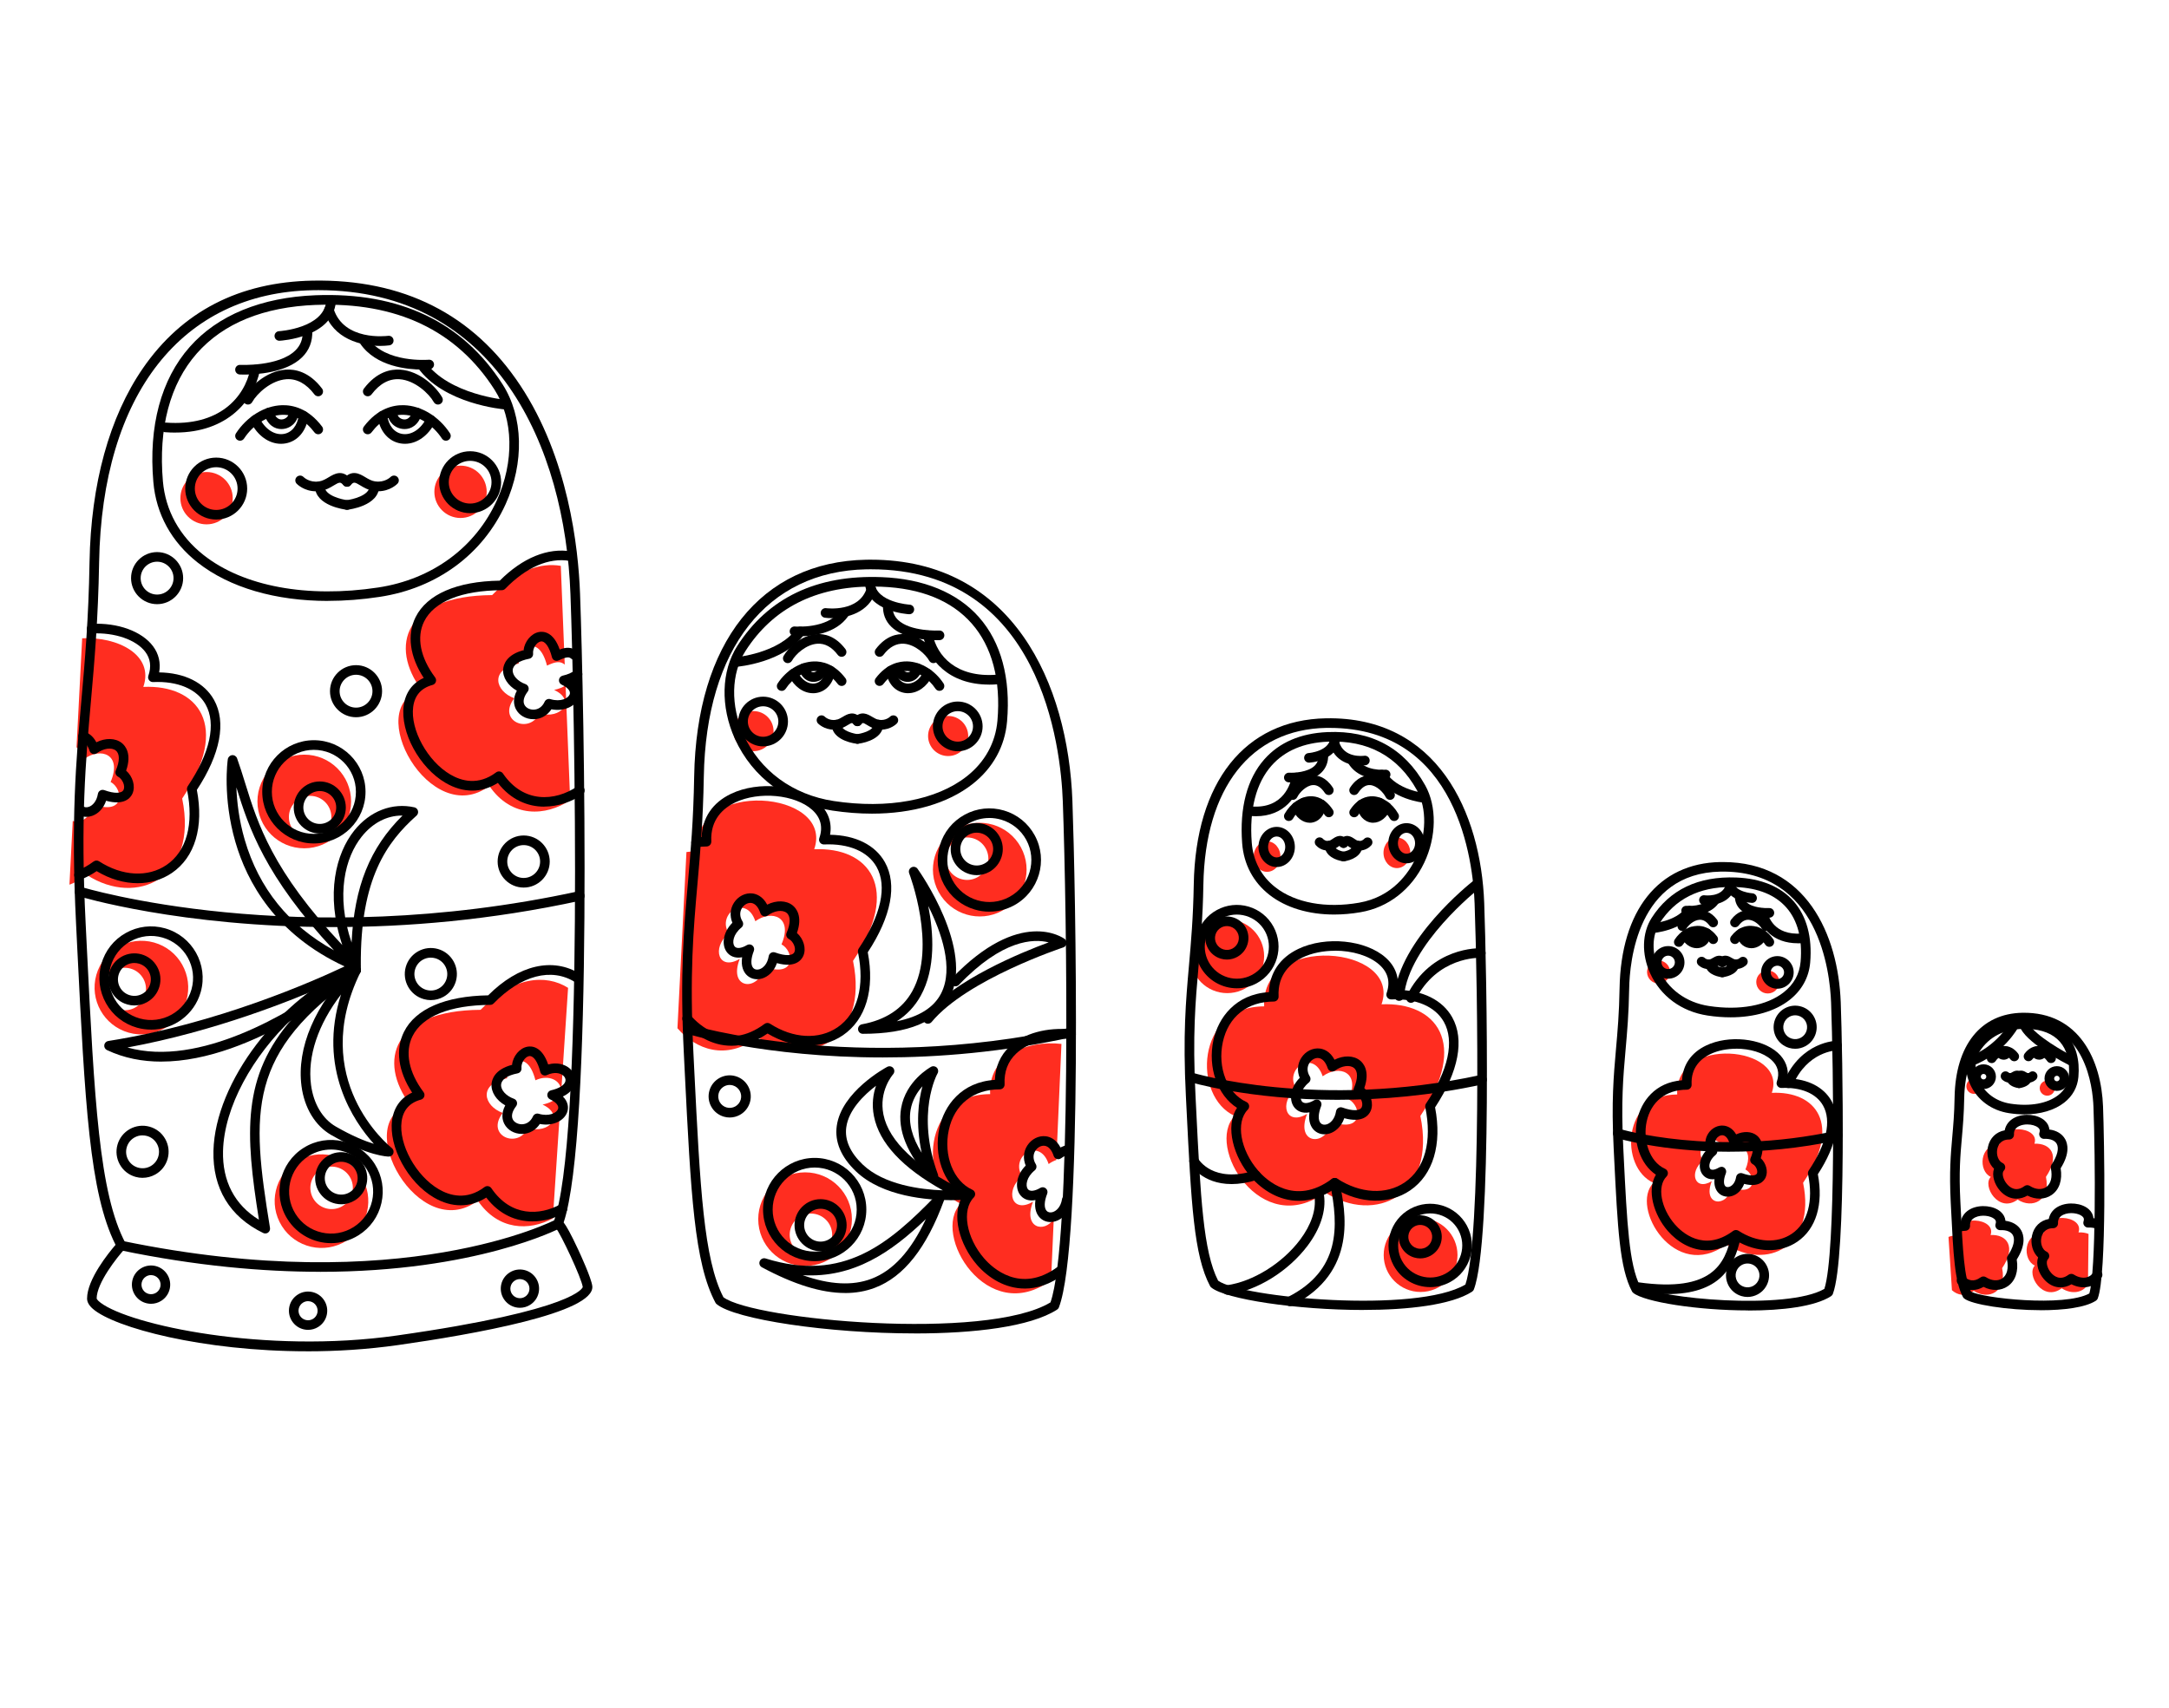 <?xml version="1.0" encoding="UTF-8"?>
<svg id="Layer_1" data-name="Layer 1" xmlns="http://www.w3.org/2000/svg" viewBox="0 0 677.07 533.16">
  <defs>
    <style>
      .cls-1, .cls-2 {
        stroke-width: 0px;
      }

      .cls-2 {
        fill: #ff2d20;
      }
    </style>
  </defs>
  <circle class="cls-2" cx="64.48" cy="155.54" r="8.17"/>
  <circle class="cls-2" cx="143.76" cy="153.55" r="8.17"/>
  <path class="cls-2" d="m94.98,235.61c-8.07,0-14.62,6.54-14.62,14.62s6.54,14.62,14.62,14.62,14.62-6.54,14.62-14.62-6.54-14.62-14.62-14.62Zm1.83,26.13c-3.66,0-6.63-2.97-6.63-6.63s2.97-6.63,6.63-6.63,6.63,2.97,6.63,6.63-2.97,6.63-6.63,6.63Z"/>
  <path class="cls-2" d="m48.1,294.27c-7.77-2.18-15.84,2.34-18.03,10.11-2.18,7.77,2.34,15.84,10.11,18.03,7.77,2.18,15.84-2.34,18.03-10.11,2.18-7.77-2.34-15.84-10.11-18.03Zm-2.77,16.31c-.99,3.53-4.65,5.58-8.18,4.59-3.53-.99-5.58-4.65-4.59-8.18.99-3.53,4.65-5.58,8.18-4.59,3.53.99,5.58,4.65,4.59,8.18Z"/>
  <path class="cls-2" d="m112.73,367.24c-4.29-6.84-13.32-8.89-20.15-4.6-6.84,4.29-8.89,13.32-4.6,20.15s13.32,8.89,20.15,4.6c6.83-4.29,8.89-13.32,4.6-20.15Zm-5.69,9.24c-3.1,1.95-7.19,1.01-9.14-2.09s-1.01-7.19,2.09-9.14c3.1-1.95,7.19-1.01,9.14,2.09s1.01,7.19-2.09,9.14Z"/>
  <path class="cls-2" d="m44.74,214.46c3.48-10.02-8.06-15.75-19.09-15.18l-1.76,34.05c.99.63,1.87,1.78,2.47,3.59,5.11-3.7,11.87-1.4,8.17,7.22,3.96,2.12,4.72,10.65-5.49,6.95-.7,4.36-4.08,6.13-6.33,5.21l-1.03,19.91c1.78-.67,3.6-1.66,5.45-3.03,15.57,10.09,34.85,1.02,29.74-23.87,15.32-22.85,4.85-35.62-12.13-34.85Z"/>
  <path class="cls-2" d="m150.01,315.28c-27.51.18-32.18,16.02-22,29.63-18.79,5.06,2.77,43.81,21.13,29.94,6.36,9.35,16.08,9.55,23.44,5.53l4.75-71.96c-7.06-4.45-17.29-3.45-27.33,6.87Zm14.75,36.9c-3.02,6.68-13.33,2.42-7.83-4.71-5.93-2.14-7.84-9.03,1.38-10.82-.48-4.46,6.15-9.89,8.83.63,7.26-3.39,12.41,5.3,2.23,7.59,7.01,3.26,2.17,9.33-4.61,7.3Z"/>
  <path class="cls-2" d="m176.56,214.01c-.88.57-2.05,1.05-3.58,1.4,7.01,3.26,2.17,9.33-4.61,7.3-3.02,6.68-13.33,2.42-7.83-4.71-5.93-2.14-7.84-9.03,1.38-10.82-.48-4.46,6.15-9.89,8.83.63,2.72-1.27,4.11-1.47,5.54-.32v.03s-1.23-30.85-1.23-30.85c-6.32-1.09-13.93,1.41-21.44,9.13-27.51.18-32.18,16.02-22,29.63-18.79,5.06,2.77,43.81,21.13,29.94,6.89,10.13,17.73,9.52,25.23,4.44l-1.43-35.8Z"/>
  <path class="cls-1" d="m95.86,421.89c-32.6,0-60.1-7.37-66.85-13.23-1.21-1.05-1.83-2.14-1.83-3.23,0-5.97,6.67-14.2,8.89-16.78-8.15-16.26-9.53-43.93-11.99-93.41l-.34-6.91c-1.62-32.45-.03-50.5,1.66-69.61,1.11-12.52,2.25-25.46,2.55-43.22.42-24.41,6.19-45.35,16.68-60.55,12.23-17.72,30.05-26.91,52.96-27.33,28.23-.52,50.08,10.47,64.8,32.68,15.01,22.63,18.15,50.52,18.68,65.12,1.27,34.87,4.07,168.95-5.12,196.25.89,1.15,2.23,3.53,4.5,8.4.69,1.47,4.13,8.95,4.44,11.44,1.02,8.42-37.55,15.16-60.64,18.44-9.63,1.37-19.22,1.95-28.39,1.95Zm-65.68-16.46s.1.46,1.23,1.31c9.17,6.92,51.22,16.07,92.42,10.23,56.42-8,58.07-15.07,58.08-15.14-.33-2.71-6.88-16.66-8.4-18.43-.21-.11-.4-.27-.54-.48-.28-.41-.34-.93-.16-1.39,9.41-24.52,6.55-160.85,5.26-196.01-1.68-46.08-23.27-94.93-78.67-94.93-.58,0-1.16,0-1.76.02l-.03-1.5.03,1.5c-40.87.75-65.8,32.5-66.7,84.94-.3,17.87-1.45,30.87-2.56,43.44-1.68,19-3.26,36.95-1.65,69.19l.34,6.91c2.4,48.35,3.85,77.54,12.12,93.08.3.56.21,1.25-.22,1.72-2.45,2.68-8.8,10.69-8.8,15.54h0Zm144.03-21.86h0,0Z"/>
  <path class="cls-1" d="m102.45,187.62c-16.42,0-30.78-4.14-40.75-11.99-8.18-6.44-12.97-15.13-13.83-25.14-1.52-17.46,2.4-32.03,11.33-42.15,8.75-9.92,22.35-15.51,39.32-16.16h0c26.29-1.01,45.93,8.36,58.38,27.84,6.45,10.1,6.81,24.42.94,37.37-7.12,15.69-21.45,26.25-39.32,28.96-5.51.84-10.9,1.25-16.07,1.25Zm-3.82-92.43h0c-16.37.63-28.88,5.73-37.19,15.15-8.37,9.49-12.03,23.29-10.59,39.91.8,9.16,5.19,17.12,12.7,23.04,12.46,9.81,32.33,13.5,54.52,10.13,16.85-2.56,30.35-12.49,37.04-27.24,5.46-12.04,5.18-25.26-.74-34.52-11.83-18.52-30.6-27.42-55.74-26.46Z"/>
  <path class="cls-1" d="m74.92,137.6c-.28,0-.57-.08-.82-.25-.69-.45-.89-1.38-.43-2.08,3.42-5.22,8.9-8.58,14.31-8.76,3.35-.11,8.25.95,12.56,6.67.5.66.37,1.6-.29,2.1-.66.5-1.6.37-2.1-.29-2.8-3.71-6.27-5.6-10.07-5.48-4.38.15-9.05,3.05-11.9,7.41-.29.44-.77.68-1.26.68Z"/>
  <path class="cls-1" d="m87.71,138.56c-3.75,0-7.34-2.54-9.42-6.77-.37-.74-.06-1.64.68-2.01.74-.37,1.64-.06,2.01.68,1.73,3.52,4.71,5.48,7.58,5.02,2.51-.41,4.28-2.6,4.72-5.86.11-.82.87-1.39,1.69-1.28.82.11,1.4.87,1.29,1.69-.62,4.57-3.38,7.79-7.21,8.42-.44.07-.89.11-1.33.11Z"/>
  <path class="cls-1" d="m87.84,133.96c-2.05,0-4.34-1.2-5.37-4.71-.23-.79.22-1.63,1.02-1.86.79-.23,1.63.22,1.86,1.02.57,1.92,1.67,2.83,3.06,2.48.98-.25,1.75-1.08,1.61-1.75-.17-.81.35-1.61,1.16-1.77.81-.17,1.61.35,1.77,1.16.47,2.26-1.25,4.63-3.82,5.27-.41.1-.85.16-1.29.16Z"/>
  <path class="cls-1" d="m77.41,126.31c-.25,0-.5-.06-.73-.19-.72-.4-.98-1.32-.58-2.04,1.75-3.12,6.84-8.23,13.08-8.67,2.98-.21,7.36.65,11.35,5.91.5.66.37,1.6-.29,2.1-.66.5-1.6.37-2.1-.29-2.55-3.36-5.51-4.96-8.75-4.73-4.74.33-9.17,4.45-10.67,7.14-.27.49-.78.77-1.31.77Z"/>
  <path class="cls-1" d="m139.21,137.6c-.49,0-.97-.24-1.26-.68-2.85-4.35-7.52-7.26-11.9-7.41-3.8-.13-7.27,1.77-10.07,5.48-.5.66-1.44.79-2.1.29-.66-.5-.79-1.44-.29-2.1,4.31-5.71,9.22-6.78,12.56-6.67,5.41.18,10.89,3.54,14.31,8.76.45.69.26,1.62-.43,2.08-.25.17-.54.25-.82.25Z"/>
  <path class="cls-1" d="m126.41,138.56c-.44,0-.89-.04-1.33-.11-3.83-.62-6.59-3.85-7.21-8.42-.11-.82.46-1.58,1.29-1.69.82-.11,1.58.46,1.69,1.28.44,3.26,2.21,5.45,4.72,5.86,2.88.47,5.85-1.51,7.58-5.02.37-.74,1.27-1.05,2.01-.68.74.37,1.05,1.26.68,2.01-2.08,4.23-5.68,6.77-9.42,6.77Z"/>
  <path class="cls-1" d="m126.29,133.96c-.45,0-.88-.06-1.29-.16-2.58-.64-4.29-3.01-3.82-5.27.17-.81.97-1.33,1.77-1.16.81.17,1.33.96,1.16,1.77-.14.67.63,1.51,1.61,1.75,1.38.35,2.49-.56,3.06-2.48.23-.8,1.07-1.25,1.86-1.02.79.23,1.25,1.07,1.02,1.86-1.03,3.51-3.32,4.71-5.37,4.71Z"/>
  <path class="cls-1" d="m136.72,126.31c-.52,0-1.04-.28-1.31-.77-1.5-2.69-5.94-6.81-10.67-7.14-3.26-.22-6.2,1.37-8.75,4.73-.5.66-1.44.79-2.1.29-.66-.5-.79-1.44-.29-2.1,3.99-5.26,8.36-6.12,11.35-5.91,6.24.43,11.33,5.54,13.08,8.67.41.72.15,1.64-.58,2.04-.23.13-.48.19-.73.19Z"/>
  <path class="cls-1" d="m98.63,153.39c-3.71,0-5.93-2.26-6.03-2.37-.57-.6-.55-1.55.04-2.12.6-.57,1.54-.56,2.12.04.07.06,1.85,1.82,4.82,1.37,1.12-.17,2.1-.75,3.03-1.31,1.77-1.06,4.2-2.52,6.83.47.55.62.49,1.57-.13,2.12-.62.55-1.57.49-2.12-.13-.94-1.07-1.21-.97-3.04.12-1.08.65-2.42,1.45-4.13,1.71-.49.07-.96.11-1.4.11Z"/>
  <path class="cls-1" d="m108.34,159.15c-.06,0-.11,0-.17,0-.4-.05-9.85-1.18-9.85-7.33,0-.83.67-1.5,1.5-1.5s1.5.67,1.5,1.5c0,2.88,5.32,4.14,7.19,4.35.82.09,1.41.84,1.32,1.66-.09.77-.73,1.33-1.49,1.33Z"/>
  <path class="cls-1" d="m118.04,153.39c-.45,0-.92-.03-1.4-.11-1.71-.26-3.05-1.06-4.13-1.71-1.82-1.09-2.09-1.19-3.04-.12-.55.62-1.5.68-2.12.13-.62-.55-.68-1.5-.13-2.12,2.64-2.99,5.06-1.53,6.83-.47.94.56,1.91,1.15,3.04,1.31,2.97.44,4.76-1.31,4.83-1.38.58-.58,1.53-.59,2.12-.02.59.58.61,1.51.04,2.11-.1.11-2.32,2.37-6.03,2.37Z"/>
  <path class="cls-1" d="m108.33,159.15c-.75,0-1.4-.57-1.49-1.33-.09-.82.5-1.57,1.32-1.66,1.87-.21,7.19-1.47,7.19-4.35,0-.83.67-1.5,1.5-1.5s1.5.67,1.5,1.5c0,6.15-9.45,7.29-9.85,7.33-.06,0-.11,0-.17,0Z"/>
  <path class="cls-1" d="m87.2,106.39c-.79,0-1.45-.62-1.5-1.41-.05-.83.58-1.54,1.41-1.58.14,0,14.01-.91,14.75-9.45.07-.83.8-1.43,1.62-1.37.83.07,1.44.8,1.37,1.62-.96,11.12-16.89,12.15-17.56,12.19-.03,0-.06,0-.08,0Z"/>
  <path class="cls-1" d="m76.26,116.95c-.81,0-1.32-.02-1.42-.03-.83-.04-1.46-.75-1.42-1.58.04-.83.74-1.48,1.58-1.42.12,0,12.04.57,17.2-4.51,1.63-1.6,2.37-3.56,2.29-6-.03-.83.62-1.52,1.44-1.55.83-.03,1.52.62,1.55,1.44.12,3.28-.95,6.06-3.18,8.25-4.99,4.9-14.44,5.4-18.04,5.4Z"/>
  <path class="cls-1" d="m54.7,135.06c-1.02,0-2.07-.04-3.15-.12-.83-.06-1.45-.78-1.39-1.61.06-.83.8-1.43,1.61-1.39,16.68,1.24,24.57-7.87,26.4-16.8.17-.81.96-1.33,1.77-1.17.81.17,1.33.96,1.17,1.77-1.88,9.15-9.92,19.31-26.41,19.31Z"/>
  <path class="cls-1" d="m118.67,108c-6.01,0-14.71-2.18-17.41-10.74-.25-.79.19-1.63.98-1.88.79-.25,1.63.19,1.88.98,3.21,10.18,16.48,8.56,17.04,8.49.82-.11,1.57.47,1.68,1.29.11.82-.47,1.57-1.29,1.68-.85.11-1.83.18-2.89.18Z"/>
  <path class="cls-1" d="m131.82,115.38c-4.52,0-14.43-.87-19.36-8.07-.47-.68-.29-1.62.39-2.08.68-.47,1.62-.29,2.08.39,5.36,7.83,18.78,6.7,18.92,6.69.83-.07,1.55.53,1.63,1.36.08.82-.53,1.55-1.35,1.63-.14.01-1,.09-2.32.09Z"/>
  <path class="cls-1" d="m157.84,127.84s-.08,0-.13,0c-.78-.06-19.27-1.72-27.33-13.1-.48-.68-.32-1.61.36-2.09.67-.48,1.61-.32,2.09.36,7.25,10.23,24.96,11.83,25.13,11.84.83.07,1.44.79,1.37,1.62-.07.78-.72,1.38-1.49,1.38Z"/>
  <path class="cls-1" d="m67.49,162.21c-5.33,0-9.67-4.34-9.67-9.67s4.34-9.67,9.67-9.67,9.67,4.34,9.67,9.67-4.34,9.67-9.67,9.67Zm0-16.34c-3.68,0-6.67,2.99-6.67,6.67s2.99,6.67,6.67,6.67,6.67-2.99,6.67-6.67-2.99-6.67-6.67-6.67Z"/>
  <path class="cls-1" d="m146.76,160.22c-5.33,0-9.67-4.34-9.67-9.67s4.34-9.67,9.67-9.67,9.67,4.34,9.67,9.67-4.34,9.67-9.67,9.67Zm0-16.34c-3.68,0-6.67,2.99-6.67,6.67s2.99,6.67,6.67,6.67,6.67-2.99,6.67-6.67-2.99-6.67-6.67-6.67Z"/>
  <path class="cls-1" d="m97.98,263.34c-8.89,0-16.12-7.23-16.12-16.12s7.23-16.12,16.12-16.12,16.12,7.23,16.12,16.12-7.23,16.12-16.12,16.12Zm0-29.23c-7.23,0-13.12,5.88-13.12,13.12s5.88,13.12,13.12,13.12,13.12-5.88,13.12-13.12-5.88-13.12-13.12-13.12Z"/>
  <path class="cls-1" d="m99.82,260.24c-4.48,0-8.13-3.65-8.13-8.13s3.65-8.13,8.13-8.13,8.13,3.65,8.13,8.13-3.65,8.13-8.13,8.13Zm0-13.26c-2.83,0-5.13,2.3-5.13,5.13s2.3,5.13,5.13,5.13,5.13-2.3,5.13-5.13-2.3-5.13-5.13-5.13Z"/>
  <path class="cls-1" d="m111.14,223.93c-4.48,0-8.13-3.65-8.13-8.13s3.65-8.13,8.13-8.13,8.13,3.65,8.13,8.13-3.65,8.13-8.13,8.13Zm0-13.26c-2.83,0-5.13,2.3-5.13,5.13s2.3,5.13,5.13,5.13,5.13-2.3,5.13-5.13-2.3-5.13-5.13-5.13Z"/>
  <path class="cls-1" d="m163.47,277.11c-4.48,0-8.13-3.65-8.13-8.13s3.65-8.13,8.13-8.13,8.13,3.65,8.13,8.13-3.65,8.13-8.13,8.13Zm0-13.26c-2.83,0-5.13,2.3-5.13,5.13s2.3,5.13,5.13,5.13,5.13-2.3,5.13-5.13-2.3-5.13-5.13-5.13Z"/>
  <path class="cls-1" d="m49.04,188.63c-4.48,0-8.13-3.65-8.13-8.13s3.65-8.13,8.13-8.13,8.13,3.65,8.13,8.13-3.65,8.13-8.13,8.13Zm0-13.26c-2.83,0-5.13,2.3-5.13,5.13s2.3,5.13,5.13,5.13,5.13-2.3,5.13-5.13-2.3-5.13-5.13-5.13Z"/>
  <path class="cls-1" d="m47.14,321.46c-1.44,0-2.9-.19-4.36-.6h0c-4.14-1.17-7.59-3.87-9.69-7.63-2.11-3.75-2.62-8.1-1.46-12.25,1.17-4.14,3.87-7.59,7.63-9.69,3.75-2.11,8.11-2.62,12.25-1.46,8.55,2.41,13.56,11.32,11.15,19.88-2,7.1-8.48,11.76-15.52,11.76Zm-3.54-3.49c6.96,1.96,14.22-2.11,16.18-9.08,1.96-6.96-2.11-14.22-9.08-16.18-3.37-.95-6.91-.53-9.97,1.19-3.06,1.71-5.26,4.52-6.21,7.89-.95,3.37-.53,6.91,1.19,9.97,1.71,3.06,4.52,5.26,7.89,6.21h0Z"/>
  <path class="cls-1" d="m41.96,313.92c-.74,0-1.48-.1-2.21-.31h0c-2.09-.59-3.83-1.95-4.89-3.85-1.06-1.89-1.33-4.09-.74-6.18.59-2.09,1.96-3.83,3.85-4.89,1.89-1.06,4.09-1.32,6.18-.74,2.09.59,3.83,1.95,4.89,3.85,1.06,1.89,1.32,4.09.74,6.18-.59,2.09-1.96,3.83-3.85,4.89-1.23.69-2.59,1.04-3.97,1.04Zm-.02-13.27c-.87,0-1.72.22-2.5.66-1.19.67-2.06,1.77-2.43,3.09-.37,1.32-.21,2.7.46,3.9.67,1.2,1.77,2.06,3.09,2.43h0c1.32.37,2.7.21,3.9-.46s2.06-1.77,2.43-3.09c.37-1.32.21-2.7-.46-3.9-.67-1.2-1.77-2.06-3.09-2.43-.46-.13-.93-.19-1.4-.19Z"/>
  <path class="cls-1" d="m134.5,312.25c-.74,0-1.48-.1-2.21-.31-4.31-1.21-6.84-5.71-5.63-10.03.59-2.09,1.96-3.83,3.85-4.89,1.89-1.06,4.09-1.32,6.18-.74,4.31,1.21,6.84,5.71,5.63,10.03-.59,2.09-1.96,3.83-3.85,4.89-1.23.69-2.59,1.04-3.97,1.04Zm-.02-13.27c-.87,0-1.72.22-2.5.66-1.19.67-2.06,1.77-2.43,3.09-.77,2.72.83,5.56,3.55,6.33,1.32.37,2.7.21,3.9-.46,1.19-.67,2.06-1.77,2.43-3.09.77-2.72-.83-5.56-3.55-6.33-.46-.13-.93-.19-1.4-.19Z"/>
  <path class="cls-1" d="m44.51,367.74c-.74,0-1.48-.1-2.21-.31h0c-2.09-.59-3.83-1.95-4.89-3.85-1.06-1.89-1.33-4.09-.74-6.18.59-2.09,1.96-3.83,3.85-4.89,1.89-1.06,4.09-1.32,6.18-.74,2.09.59,3.83,1.95,4.89,3.85,1.06,1.89,1.32,4.09.74,6.18-.59,2.09-1.96,3.83-3.85,4.89-1.23.69-2.59,1.04-3.97,1.04Zm-.02-13.27c-.87,0-1.72.22-2.5.66-1.19.67-2.06,1.77-2.43,3.09-.37,1.32-.21,2.7.46,3.9.67,1.2,1.77,2.06,3.09,2.43h0c1.32.37,2.7.21,3.9-.46s2.06-1.77,2.43-3.09c.37-1.32.21-2.7-.46-3.9-.67-1.2-1.77-2.06-3.09-2.43-.46-.13-.93-.19-1.4-.19Z"/>
  <path class="cls-1" d="m103.38,388.13c-5.36,0-10.61-2.67-13.67-7.54-4.73-7.52-2.45-17.49,5.07-22.22,7.52-4.73,17.49-2.45,22.22,5.07,2.29,3.65,3.02,7.96,2.07,12.16s-3.49,7.77-7.14,10.06c-2.66,1.67-5.62,2.47-8.55,2.47Zm-.05-29.23c-2.44,0-4.84.69-6.95,2.02-6.12,3.85-7.98,11.96-4.13,18.08,1.86,2.97,4.77,5.03,8.19,5.81,3.41.78,6.93.18,9.9-1.68,2.97-1.86,5.03-4.77,5.81-8.19.78-3.42.18-6.93-1.68-9.9-1.86-2.97-4.77-5.03-8.19-5.81-.98-.22-1.96-.33-2.94-.33Z"/>
  <path class="cls-1" d="m106.53,375.99c-.61,0-1.22-.07-1.83-.21-2.12-.48-3.92-1.76-5.08-3.6-2.38-3.8-1.24-8.82,2.56-11.21h0c3.79-2.38,8.82-1.24,11.21,2.56,1.16,1.84,1.53,4.02,1.04,6.14s-1.76,3.92-3.6,5.07c-1.31.82-2.8,1.25-4.31,1.25Zm-2.75-12.48c-2.39,1.51-3.12,4.68-1.61,7.07,1.5,2.39,4.68,3.12,7.07,1.61,2.4-1.51,3.12-4.68,1.61-7.07-1.51-2.4-4.68-3.12-7.07-1.61h0Z"/>
  <path class="cls-1" d="m47.16,407.06c-.45,0-.9-.05-1.34-.15-1.56-.36-2.88-1.3-3.73-2.65-.85-1.35-1.12-2.96-.77-4.51s1.3-2.88,2.65-3.73c1.35-.85,2.96-1.12,4.51-.77,1.56.36,2.88,1.3,3.73,2.65.85,1.35,1.12,2.96.77,4.51s-1.3,2.88-2.65,3.73c-.96.61-2.06.92-3.17.92Zm-.02-8.96c-.55,0-1.1.16-1.58.46h0c-.67.42-1.14,1.08-1.32,1.86-.18.78-.04,1.57.38,2.25.42.67,1.08,1.14,1.86,1.32.78.18,1.58.04,2.25-.38.67-.42,1.14-1.08,1.32-1.86.18-.78.04-1.57-.38-2.25-.42-.67-1.08-1.14-1.86-1.32-.22-.05-.45-.08-.67-.08Zm-2.38-.81h0,0Z"/>
  <path class="cls-1" d="m96.18,415.2c-.45,0-.9-.05-1.34-.15-1.56-.36-2.88-1.3-3.73-2.65-.85-1.35-1.12-2.95-.77-4.51s1.3-2.88,2.65-3.73,2.95-1.12,4.51-.77c1.56.36,2.88,1.3,3.73,2.65.85,1.35,1.12,2.95.77,4.51s-1.3,2.88-2.65,3.73c-.96.61-2.06.92-3.17.92Zm-.02-8.96c-.55,0-1.1.16-1.58.46-.67.42-1.14,1.08-1.32,1.86s-.04,1.57.38,2.25c.42.67,1.08,1.14,1.86,1.32.78.18,1.57.04,2.25-.38.67-.42,1.14-1.08,1.32-1.86s.04-1.57-.38-2.25c-.42-.67-1.08-1.14-1.86-1.32-.22-.05-.45-.08-.67-.08Z"/>
  <path class="cls-1" d="m162.31,408.31c-.45,0-.9-.05-1.34-.15-1.56-.36-2.88-1.3-3.73-2.65-.85-1.35-1.12-2.95-.77-4.51s1.3-2.88,2.65-3.73c1.35-.85,2.96-1.12,4.51-.77,1.56.36,2.88,1.3,3.73,2.65.85,1.35,1.12,2.95.77,4.51s-1.3,2.88-2.65,3.73c-.96.61-2.06.92-3.17.92Zm-.02-8.96c-.55,0-1.1.16-1.58.46-.67.42-1.14,1.08-1.32,1.86s-.04,1.57.38,2.25c.42.67,1.08,1.14,1.86,1.32.78.18,1.58.04,2.25-.38.67-.42,1.14-1.08,1.32-1.86.18-.78.04-1.57-.38-2.25-.42-.67-1.08-1.14-1.86-1.32-.22-.05-.45-.08-.67-.08Z"/>
  <path class="cls-1" d="m99.91,397.07c-17.8,0-38.63-1.8-62.35-6.72-.81-.17-1.33-.96-1.16-1.77.17-.81.97-1.33,1.77-1.16,87.4,18.13,134.86-6.41,135.33-6.66.73-.39,1.64-.11,2.03.62.39.73.11,1.64-.62,2.03-.35.19-26.35,13.67-75.01,13.67Z"/>
  <path class="cls-1" d="m104.28,289.45c-48.02,0-79.46-9.55-79.91-9.69-.79-.25-1.23-1.09-.99-1.88.25-.79,1.08-1.23,1.88-.99.67.21,67.5,20.48,155.4,1.36.8-.18,1.61.34,1.78,1.15s-.34,1.61-1.15,1.78c-28.32,6.16-54.5,8.26-77.02,8.26Z"/>
  <path class="cls-1" d="m42.98,275.75c-4.21,0-8.63-1.26-12.81-3.77-1.63,1.12-3.3,2-4.98,2.63-.77.29-1.64-.1-1.93-.88-.29-.78.1-1.64.88-1.93,1.7-.64,3.41-1.59,5.08-2.83.5-.37,1.18-.4,1.71-.06,7.2,4.66,15.27,5.1,21.07,1.13,6.24-4.26,8.57-12.81,6.39-23.44-.08-.39,0-.8.22-1.14,6.99-10.42,8.96-19.49,5.57-25.52-2.7-4.79-8.65-7.34-16.38-6.99-.5.03-.97-.2-1.27-.6-.3-.4-.38-.92-.21-1.39.97-2.79.65-5.3-.96-7.43-2.87-3.81-9.56-6.12-16.64-5.75-.83.04-1.53-.59-1.58-1.42s.59-1.53,1.42-1.58c8.15-.43,15.7,2.3,19.19,6.95,1.81,2.41,2.46,5.21,1.93,8.2,7.92.12,14.09,3.18,17.11,8.55,3.92,6.97,2.02,16.94-5.34,28.14,2.22,11.59-.6,21.01-7.76,25.91-3.15,2.15-6.84,3.22-10.71,3.22Z"/>
  <path class="cls-1" d="m26.94,255.04c-1.17,0-2.28-.41-3.14-1.19-.61-.56-.65-1.51-.09-2.12.56-.61,1.51-.65,2.12-.09.47.43,1.17.52,1.92.26,1.1-.38,2.42-1.65,2.81-4.04.07-.44.33-.83.72-1.05.38-.23.85-.27,1.27-.12,3.17,1.15,5.49,1.1,6.04-.14.55-1.23-.36-3.33-1.77-4.08-.69-.37-.98-1.2-.67-1.91,1.26-2.95,1.26-5.22,0-6.23-1.32-1.05-3.8-.71-5.9.82-.39.28-.89.36-1.34.21-.46-.15-.81-.5-.96-.96-.55-1.67-1.42-2.77-2.46-3.08-.79-.24-1.24-1.08-1-1.87s1.08-1.24,1.87-1c1.14.35,2.61,1.21,3.72,3.3,2.85-1.42,5.94-1.37,7.95.23,1.06.85,3.2,3.33,1.34,8.62,2.06,1.79,3,4.89,1.98,7.17-.56,1.26-2.45,3.83-8.23,2.24-.79,2.3-2.34,4.01-4.37,4.72-.6.21-1.21.31-1.8.31Z"/>
  <path class="cls-1" d="m166.21,381.34c-5,0-10.23-2-14.42-7.44-5.07,3.21-10.81,3.22-16.32,0-8.2-4.78-14.18-15.83-13.08-24.13.54-4.05,2.74-7.06,6.26-8.64-4.35-6.62-5.29-13.44-2.55-18.96,3.56-7.16,12.88-11.2,26.28-11.41,9.51-9.53,20.23-12.02,28.76-6.65.7.44.91,1.37.47,2.07s-1.37.91-2.07.47c-7.38-4.65-16.89-2.16-25.45,6.64-.28.29-.66.45-1.07.45-12.55.08-21.15,3.54-24.24,9.75-2.45,4.93-1.2,11.3,3.43,17.48.3.4.38.92.22,1.39-.16.47-.55.83-1.03.96-3.53.95-5.56,3.25-6.04,6.84-.95,7.1,4.48,16.98,11.62,21.14,3.44,2.01,8.7,3.52,14.26-.68.33-.25.74-.35,1.15-.28.41.07.77.3,1,.64,6.14,9.02,15.12,8.53,21.49,5.06.72-.4,1.64-.13,2.03.6.4.73.13,1.64-.6,2.04-2.91,1.59-6.44,2.66-10.09,2.66Z"/>
  <path class="cls-1" d="m162.88,354.02c-2.36,0-4.5-1.23-5.47-3.17-.54-1.06-1.1-3.08.31-5.74-2.77-1.56-4.48-4.14-4.28-6.7.11-1.36.95-4.52,6.38-5.95.32-2.71,2.36-5.23,4.82-5.67,1.35-.25,4.54-.13,6.48,5.55,2.82-.78,5.17,0,6.56,1.11,1.53,1.24,2.19,3.04,1.77,4.81-.25,1.08-1.08,2.81-3.74,4.08,1.68,1.66,1.86,3.55,1.3,5.01-.95,2.49-4.29,4.36-8.5,3.57-1.26,1.92-3.24,3.06-5.48,3.11-.05,0-.1,0-.15,0Zm2.51-24.31c-.08,0-.15,0-.23.02-1.32.24-2.54,2.17-2.38,3.76.08.77-.44,1.48-1.21,1.63-3.15.61-5.03,1.89-5.15,3.51-.13,1.68,1.55,3.54,4,4.42.45.16.8.53.93.99.13.46.04.96-.25,1.34-1.21,1.57-1.57,3.03-1.03,4.11.47.94,1.67,1.55,2.88,1.52,1.48-.03,2.73-.93,3.42-2.46.31-.68,1.08-1.04,1.8-.82,3.2.95,5.55-.24,6.02-1.47.37-.98-.58-2.15-2.48-3.03-.58-.27-.93-.88-.86-1.52.07-.64.54-1.16,1.16-1.3,2.53-.57,4.21-1.63,4.49-2.85.15-.64-.12-1.29-.74-1.79-.93-.76-2.74-1.19-5.01-.12-.4.19-.87.19-1.28,0s-.7-.55-.81-.99c-.79-3.09-2.03-4.94-3.28-4.94Z"/>
  <path class="cls-1" d="m169.89,251.85c-5.15,0-10.39-2.13-14.48-7.42-5.07,3.21-10.81,3.22-16.32,0-8.2-4.78-14.19-15.83-13.08-24.13.54-4.05,2.74-7.06,6.26-8.64-4.35-6.62-5.29-13.44-2.55-18.96,3.56-7.16,12.88-11.2,26.28-11.41,7.13-7.14,15.05-10.37,22.33-9.12.82.14,1.36.92,1.22,1.73-.14.82-.93,1.36-1.73,1.22-6.43-1.11-13.58,1.98-20.11,8.7-.28.29-.66.45-1.07.45-12.55.08-21.16,3.54-24.24,9.75-2.45,4.93-1.2,11.3,3.43,17.48.3.4.38.92.22,1.39-.16.47-.55.83-1.03.96-3.53.95-5.56,3.25-6.04,6.84-.95,7.1,4.48,16.98,11.62,21.14,3.44,2.01,8.7,3.51,14.26-.68.33-.25.74-.35,1.15-.28.41.07.77.3,1,.64,6.34,9.32,16.2,8.75,23.16,4.04.68-.46,1.62-.28,2.08.4.46.69.28,1.62-.4,2.08-3.46,2.34-7.67,3.8-11.95,3.8Z"/>
  <path class="cls-1" d="m166.5,224.55c-2.36,0-4.49-1.23-5.47-3.17-.54-1.06-1.1-3.08.31-5.74-2.77-1.56-4.48-4.14-4.28-6.7.11-1.36.95-4.52,6.38-5.95.32-2.71,2.36-5.23,4.82-5.67,1.35-.24,4.51-.13,6.45,5.46,1.87-.7,3.71-.9,5.53.56.65.52.75,1.46.23,2.11-.52.65-1.46.75-2.11.23-.66-.53-1.2-.79-3.97.51-.4.19-.87.19-1.28,0-.4-.19-.7-.55-.81-.99-.83-3.27-2.18-5.16-3.51-4.92-1.32.24-2.55,2.17-2.38,3.76.08.77-.44,1.48-1.21,1.63-3.15.61-5.03,1.89-5.15,3.51-.13,1.68,1.55,3.54,4,4.42.45.16.8.53.93.99.13.46.04.96-.25,1.34-1.21,1.57-1.57,3.03-1.02,4.11.47.94,1.62,1.55,2.88,1.52,1.48-.03,2.73-.93,3.42-2.46.31-.68,1.08-1.04,1.8-.82,3.2.96,5.55-.24,6.02-1.47.38-.99-.57-2.15-2.48-3.04-.58-.27-.93-.88-.86-1.52.07-.64.54-1.16,1.16-1.3,1.59-.36,2.86-.91,3.65-1.6.62-.54,1.57-.48,2.12.15.54.63.48,1.57-.15,2.12-.55.48-1.2.89-1.94,1.25,1.68,1.66,1.86,3.55,1.3,5.01-.95,2.49-4.3,4.36-8.5,3.57-1.26,1.92-3.24,3.06-5.48,3.11-.05,0-.1,0-.15,0Z"/>
  <path class="cls-1" d="m82.8,385.1c-.22,0-.45-.05-.65-.15-10.44-5.06-15.81-13.93-15.52-25.66.52-21.42,20.64-47.88,43.93-57.77.71-.3,1.53-.02,1.9.66.37.67.17,1.52-.46,1.96-34.96,24.3-33.65,42.86-27.72,79.23.09.55-.13,1.11-.58,1.44-.26.2-.58.3-.9.3Zm8.58-67.21c-12.57,11.83-21.42,27.76-21.76,41.48-.23,9.43,3.63,16.79,11.21,21.45-4.28-26.85-5.47-44.81,10.55-62.93Z"/>
  <path class="cls-1" d="m121.36,361.1c-.26,0-6.41-.08-18.03-6.78-4.95-2.86-8.31-8.4-9.21-15.21-1.58-11.96,4.24-25.55,15.97-37.27.52-.52,1.34-.59,1.93-.16.6.43.8,1.22.48,1.88-16.36,33.42,8.72,54.01,9.8,54.87.5.4.69,1.07.48,1.67-.21.6-.78,1-1.42,1Zm-14.9-50.62c-7.17,9.34-10.55,19.32-9.37,28.24.78,5.88,3.59,10.62,7.73,13,5.14,2.96,9.11,4.55,11.88,5.4-6.28-6.97-17.62-23.55-10.24-46.64Z"/>
  <path class="cls-1" d="m50.36,331.45c-5.84,0-11.58-1.06-16.96-3.6-.6-.28-.94-.92-.85-1.57.09-.65.6-1.17,1.25-1.27,34.17-5.37,64.51-18.89,73.77-23.29-21.7-10.03-30.52-26.51-34.09-38.84-4.03-13.92-2.44-25.35-2.37-25.83.1-.68.65-1.21,1.33-1.28.67-.08,1.33.34,1.56.98.9,2.5,1.67,4.99,2.49,7.63,4.01,12.93,8.52,27.46,30.36,50.68-5.35-15.97-1.91-28.67,3.7-35.71,4.88-6.12,11.9-8.84,18.8-7.29.55.12.98.54,1.12,1.09.14.54-.03,1.12-.45,1.5-9.18,8.2-17.61,19.56-17.39,46.74.02.14.03.29,0,.43,0,.01,0,.03,0,.04,0,.33,0,.67.02,1.01,0,.45-.19.88-.53,1.17-1.57,1.33-32.81,27.4-61.75,27.4Zm-10.58-4.41c22.55,6.33,50.73-10.94,63.52-20.06-12.25,5.44-36.36,15.07-63.52,20.06Zm34.01-81.21c.16,4.39.79,10.14,2.59,16.33,4.44,15.21,13.81,26.8,27.89,34.55-21.69-23.23-26.63-38.46-30.48-50.88Zm51.65,8.8c-4.68,0-9.13,2.3-12.55,6.6-5.12,6.42-8.2,18.15-3.14,33.06.85-17.54,5.72-29.58,15.9-39.66-.07,0-.14,0-.21,0Z"/>
  <g>
    <path class="cls-2" d="m251.31,366.02c-8.07,0-14.62,6.54-14.62,14.62s6.54,14.62,14.62,14.62,14.62-6.54,14.62-14.62-6.54-14.62-14.62-14.62Zm1.83,26.13c-3.66,0-6.63-2.97-6.63-6.63s2.97-6.63,6.63-6.63,6.63,2.97,6.63,6.63-2.97,6.63-6.63,6.63Z"/>
    <path class="cls-2" d="m318.68,264.53c-3.86-7.09-12.73-9.72-19.82-5.86s-9.72,12.73-5.86,19.82c3.86,7.09,12.73,9.72,19.82,5.86,7.09-3.86,9.72-12.73,5.86-19.82Zm-13.62,9.39c-3.22,1.75-7.24.56-8.99-2.66-1.75-3.22-.56-7.24,2.66-8.99,3.22-1.75,7.24-.56,8.99,2.66s.56,7.24-2.66,8.99Z"/>
    <circle class="cls-2" cx="295.97" cy="229.79" r="6.26"/>
    <circle class="cls-2" cx="235.21" cy="228.27" r="6.26"/>
    <path class="cls-2" d="m254.16,265.15c6.38-18.38-37.79-22.34-36.64.64-1.14,0-2.22.08-3.24.23l-2.81,55.01c5.73,6.64,15.11,10.24,25.07,2.84,15.57,10.09,34.85,1.02,29.74-23.87,15.32-22.85,4.85-35.62-12.13-34.85Zm-15.7,36.64c-1.28,7.91-11.36,7.28-7.53-2.43-6.64,3.96-8.94-3.45-3.45-7.91-3.83-6.26,5.49-12.38,8.3-3.83,5.11-3.7,11.87-1.4,8.17,7.22,3.96,2.12,4.72,10.65-5.49,6.95Z"/>
    <path class="cls-2" d="m322.49,375.17c-6.64,3.96-8.94-3.45-3.45-7.91-3.83-6.26,5.49-12.38,8.3-3.83.78-.57,1.6-.99,2.41-1.27l1.59-36.24c-10.62-1.16-22.87,3.44-22.26,15.68-21.32,0-22.47,28.21-9.19,34.21-9.32,9.45,8.3,38.68,28.21,23.87l.84-19.14c-2.88,4.58-9.72,2.9-6.46-5.37Z"/>
    <path class="cls-1" d="m254.31,393.75c-8.89,0-16.12-7.23-16.12-16.12s7.23-16.12,16.12-16.12,16.12,7.23,16.12,16.12-7.23,16.12-16.12,16.12Zm0-29.23c-7.23,0-13.12,5.88-13.12,13.12s5.88,13.12,13.12,13.12,13.12-5.88,13.12-13.12-5.88-13.12-13.12-13.12Z"/>
    <path class="cls-1" d="m256.15,390.65c-4.48,0-8.13-3.65-8.13-8.13s3.65-8.13,8.13-8.13,8.13,3.65,8.13,8.13-3.65,8.13-8.13,8.13Zm0-13.26c-2.83,0-5.13,2.3-5.13,5.13s2.3,5.13,5.13,5.13,5.13-2.3,5.13-5.13-2.3-5.13-5.13-5.13Z"/>
    <path class="cls-1" d="m308.86,284.64c-1.54,0-3.08-.22-4.59-.67-4.13-1.22-7.53-3.98-9.59-7.76-2.06-3.78-2.52-8.14-1.3-12.27,1.22-4.13,3.98-7.53,7.76-9.59,3.78-2.06,8.14-2.52,12.27-1.3,4.13,1.22,7.53,3.98,9.59,7.76,4.25,7.81,1.35,17.61-6.46,21.86-2.4,1.3-5.02,1.96-7.68,1.96Zm-.04-29.25c-2.16,0-4.3.54-6.25,1.6-3.08,1.67-5.32,4.45-6.31,7.8-.99,3.36-.62,6.91,1.05,9.98,1.67,3.08,4.45,5.32,7.81,6.31,3.36.99,6.91.62,9.98-1.06,6.35-3.45,8.71-11.43,5.26-17.79-1.67-3.08-4.45-5.32-7.81-6.31-1.23-.36-2.49-.54-3.74-.54Z"/>
    <path class="cls-1" d="m304.91,273.23c-.77,0-1.55-.11-2.32-.34-2.08-.62-3.8-2.01-4.84-3.91-2.14-3.94-.68-8.88,3.26-11.03,3.94-2.14,8.89-.68,11.03,3.26,1.04,1.91,1.27,4.11.65,6.19-.62,2.08-2,3.8-3.91,4.84-1.21.66-2.53.99-3.87.99Zm-.02-13.26c-.83,0-1.67.2-2.44.62-1.2.65-2.08,1.74-2.47,3.05-.39,1.31-.24,2.7.41,3.9h0c.66,1.2,1.74,2.08,3.05,2.47,1.31.39,2.7.24,3.9-.41,1.2-.65,2.08-1.74,2.47-3.05.39-1.31.24-2.7-.41-3.9-.93-1.71-2.7-2.68-4.52-2.68Z"/>
    <path class="cls-1" d="m285.55,416.31c-27.06,0-56.2-4.38-61.86-9.16-.15-.12-.27-.27-.36-.44-6.61-12.43-7.67-33.76-9.6-72.47l-.26-5.28c-1.25-24.89-.02-38.74,1.27-53.4.85-9.59,1.72-19.5,1.95-33.1.71-41.79,20.79-67.1,53.72-67.71.47,0,.95-.01,1.42-.01,44.34,0,61.59,38.75,62.93,75.31.97,26.66,3.28,138.59-4.21,158.11-.11.3-.32.55-.59.73-8.38,5.38-25.91,7.43-44.41,7.43Zm-59.71-11.28c9.4,7.06,81.93,13.77,102.08,1.59,6.59-18.94,5.13-121.05,3.84-156.46-.62-17.09-6.8-72.42-59.86-72.42-.47,0-.94,0-1.42.01l-.03-1.5.03,1.5c-31.11.57-50.09,24.78-50.78,64.76-.23,13.71-1.11,23.68-1.97,33.32-1.29,14.55-2.5,28.3-1.27,52.99l.26,5.28c1.83,36.74,2.93,59.03,9.11,70.94Z"/>
    <path class="cls-1" d="m272.17,254.03c-3.99,0-8.12-.32-12.37-.96-13.82-2.1-24.9-10.26-30.4-22.4-4.55-10.03-4.27-21.14.74-28.98,9.61-15.05,24.77-22.29,45.06-21.5,13.11.5,23.62,4.83,30.39,12.5,6.91,7.83,9.94,19.09,8.77,32.57-.67,7.77-4.39,14.51-10.74,19.51-7.7,6.06-18.79,9.26-31.45,9.26Zm.13-70.9c-17.75,0-31.07,6.78-39.63,20.17-4.47,6.99-4.68,17-.54,26.12,5.08,11.2,15.33,18.73,28.12,20.67,16.9,2.57,32.04-.24,41.51-7.69,5.68-4.47,9-10.49,9.6-17.41,1.1-12.64-1.68-23.13-8.03-30.32-6.3-7.15-15.81-11.01-28.25-11.49h0c-.94-.04-1.87-.05-2.78-.05Z"/>
    <path class="cls-1" d="m293.27,215.7c-.49,0-.97-.24-1.26-.68-2.12-3.24-5.59-5.41-8.84-5.52-2.8-.11-5.32,1.27-7.42,4.06-.5.66-1.44.79-2.1.29-.66-.5-.79-1.44-.29-2.1,3.4-4.5,7.28-5.33,9.92-5.25,4.26.14,8.57,2.78,11.25,6.87.45.69.26,1.62-.43,2.08-.25.17-.54.24-.82.24Z"/>
    <path class="cls-1" d="m283.47,216.43c-.36,0-.72-.03-1.08-.09-3.09-.5-5.32-3.09-5.82-6.75-.11-.82.46-1.58,1.29-1.69.82-.11,1.58.46,1.69,1.28.32,2.34,1.56,3.91,3.33,4.19,2.04.33,4.18-1.1,5.44-3.66.37-.74,1.27-1.05,2.01-.68.74.37,1.05,1.26.68,2.01-1.66,3.36-4.53,5.38-7.54,5.38Z"/>
    <path class="cls-1" d="m283.35,212.9c-.36,0-.71-.04-1.06-.13-2.19-.55-3.59-2.5-3.19-4.45.17-.81.97-1.33,1.77-1.16.81.17,1.33.96,1.16,1.77-.06.29.38.78.98.93,1.17.29,1.7-.92,1.92-1.66.23-.8,1.07-1.25,1.86-1.02.79.23,1.25,1.07,1.02,1.86-.81,2.74-2.68,3.86-4.47,3.86Z"/>
    <path class="cls-1" d="m291.37,207.04c-.53,0-1.04-.28-1.31-.77-1.12-1.99-4.4-5.05-7.9-5.29-2.36-.16-4.52,1.01-6.4,3.49-.5.66-1.44.79-2.1.29-.66-.5-.79-1.44-.29-2.1,3.15-4.15,6.62-4.83,9-4.67,4.92.34,8.93,4.36,10.31,6.82.41.72.15,1.64-.58,2.04-.23.13-.48.19-.73.19Z"/>
    <path class="cls-1" d="m244,215.7c-.28,0-.57-.08-.82-.24-.69-.45-.89-1.38-.43-2.08,2.68-4.1,6.99-6.73,11.25-6.87,2.65-.09,6.52.75,9.92,5.25.5.66.37,1.6-.29,2.1-.66.5-1.6.37-2.1-.29-2.1-2.79-4.59-4.17-7.42-4.06-3.25.11-6.71,2.27-8.84,5.52-.29.44-.77.68-1.26.68Z"/>
    <path class="cls-1" d="m253.8,216.43c-3,0-5.88-2.02-7.54-5.38-.37-.74-.06-1.64.68-2.01.74-.37,1.64-.06,2.01.68,1.26,2.56,3.39,3.99,5.44,3.66,1.77-.29,3.01-1.85,3.33-4.19.11-.82.86-1.4,1.69-1.28.82.11,1.4.87,1.28,1.69-.5,3.66-2.73,6.25-5.82,6.75-.36.06-.72.09-1.08.09Z"/>
    <path class="cls-1" d="m253.92,212.9c-1.79,0-3.66-1.12-4.47-3.86-.23-.79.22-1.63,1.02-1.86.8-.23,1.63.22,1.86,1.02.22.75.77,1.95,1.92,1.66.6-.15,1.04-.64.98-.93-.17-.81.35-1.6,1.16-1.77.81-.17,1.61.35,1.77,1.16.4,1.95-1,3.91-3.19,4.45-.34.09-.7.13-1.06.13Z"/>
    <path class="cls-1" d="m245.91,207.04c-.25,0-.5-.06-.73-.19-.72-.4-.98-1.32-.58-2.04,1.38-2.46,5.39-6.48,10.31-6.82,2.36-.17,5.85.51,9,4.67.5.66.37,1.6-.29,2.1-.66.5-1.6.37-2.1-.29-1.88-2.48-4.03-3.65-6.4-3.49-3.5.24-6.78,3.3-7.9,5.29-.27.49-.79.77-1.31.77Z"/>
    <path class="cls-1" d="m275.09,227.8c-.36,0-.73-.03-1.12-.08-1.38-.21-2.44-.84-3.3-1.36-1.33-.79-1.34-.79-1.89-.16-.55.62-1.5.68-2.12.13-.62-.55-.68-1.5-.13-2.12,2.21-2.51,4.38-1.2,5.68-.43.72.43,1.41.84,2.2.96,2.09.31,3.35-.91,3.4-.96.58-.58,1.53-.58,2.11,0,.58.58.61,1.51.04,2.1-.08.09-1.88,1.92-4.88,1.92Z"/>
    <path class="cls-1" d="m267.66,232.21c-.75,0-1.4-.57-1.49-1.33-.09-.82.5-1.57,1.32-1.66,1.1-.13,5.2-1.01,5.2-2.99,0-.83.67-1.5,1.5-1.5s1.5.67,1.5,1.5c0,4.01-4.94,5.64-7.86,5.97-.06,0-.11,0-.17,0Z"/>
    <path class="cls-1" d="m260.23,227.8c-2.99,0-4.79-1.84-4.88-1.92-.57-.6-.55-1.55.04-2.12.6-.57,1.54-.56,2.12.04.04.04,1.3,1.26,3.39.95.79-.12,1.48-.53,2.2-.96,1.3-.78,3.47-2.08,5.68.43.55.62.49,1.57-.13,2.12-.62.55-1.57.49-2.12-.13-.55-.62-.56-.63-1.89.16-.85.51-1.91,1.15-3.3,1.36-.39.06-.77.08-1.12.08Z"/>
    <path class="cls-1" d="m267.66,232.21c-.06,0-.11,0-.17,0-2.92-.33-7.86-1.95-7.86-5.97,0-.83.67-1.5,1.5-1.5s1.5.67,1.5,1.5c0,1.98,4.1,2.86,5.2,2.99.82.09,1.41.84,1.32,1.66-.09.77-.74,1.33-1.49,1.33Z"/>
    <path class="cls-1" d="m283.86,191.77s-.06,0-.08,0c-.53-.03-13.03-.84-13.79-9.66-.07-.83.54-1.55,1.37-1.62.81-.07,1.55.54,1.62,1.37.54,6.24,10.87,6.92,10.97,6.92.83.05,1.46.76,1.41,1.58-.05.8-.71,1.41-1.5,1.41Z"/>
    <path class="cls-1" d="m292.26,199.87c-2.79,0-10.17-.38-14.08-4.23-1.78-1.75-2.64-3.97-2.54-6.59.03-.83.72-1.47,1.55-1.44.83.03,1.47.73,1.44,1.55-.06,1.76.47,3.18,1.65,4.34,3.84,3.78,12.83,3.36,12.92,3.36.8-.06,1.53.59,1.58,1.42.04.83-.59,1.53-1.42,1.58-.08,0-.47.02-1.09.02Z"/>
    <path class="cls-1" d="m308.77,213.74c-12.84,0-19.11-7.93-20.58-15.08-.17-.81.36-1.6,1.17-1.77.81-.17,1.6.35,1.77,1.17,1.38,6.7,7.31,13.53,19.86,12.6.83-.05,1.55.56,1.61,1.39s-.56,1.55-1.39,1.61c-.84.06-1.66.09-2.45.09Z"/>
    <path class="cls-1" d="m259.74,193c-.83,0-1.59-.05-2.25-.14-.82-.11-1.4-.86-1.29-1.69.11-.82.86-1.4,1.69-1.29.41.05,10.31,1.25,12.68-6.26.25-.79,1.09-1.23,1.88-.98.79.25,1.23,1.09.98,1.88-2.13,6.75-8.97,8.47-13.69,8.47Z"/>
    <path class="cls-1" d="m249.65,198.66c-1.02,0-1.69-.06-1.79-.07-.82-.08-1.43-.81-1.35-1.63.08-.82.81-1.44,1.63-1.36.1,0,10.19.85,14.18-4.97.47-.68,1.4-.86,2.09-.39.68.47.86,1.4.39,2.08-3.87,5.65-11.62,6.33-15.14,6.33Z"/>
    <path class="cls-1" d="m229.72,208.21c-.77,0-1.43-.59-1.49-1.38-.07-.83.54-1.55,1.37-1.62.13-.01,13.54-1.23,19.01-8.93.48-.68,1.42-.83,2.09-.36.68.48.83,1.42.36,2.09-6.28,8.85-20.6,10.13-21.21,10.18-.04,0-.08,0-.13,0Z"/>
    <path class="cls-1" d="m298.97,234.55c-4.28,0-7.76-3.48-7.76-7.76s3.48-7.76,7.76-7.76,7.76,3.48,7.76,7.76-3.48,7.76-7.76,7.76Zm0-12.52c-2.63,0-4.76,2.14-4.76,4.76s2.14,4.76,4.76,4.76,4.76-2.14,4.76-4.76-2.14-4.76-4.76-4.76Z"/>
    <path class="cls-1" d="m238.21,233.03c-4.28,0-7.76-3.48-7.76-7.76s3.48-7.76,7.76-7.76,7.76,3.48,7.76,7.76-3.48,7.76-7.76,7.76Zm0-12.52c-2.63,0-4.76,2.14-4.76,4.76s2.14,4.76,4.76,4.76,4.76-2.14,4.76-4.76-2.14-4.76-4.76-4.76Z"/>
    <path class="cls-1" d="m227.79,348.9c-.6,0-1.2-.08-1.79-.25-1.69-.48-3.1-1.58-3.96-3.12-.86-1.53-1.07-3.31-.6-5,.98-3.49,4.63-5.54,8.12-4.55,3.49.98,5.54,4.62,4.55,8.12-.48,1.69-1.58,3.1-3.12,3.96-1,.56-2.1.84-3.21.84Zm0-10.17c-1.56,0-3.01,1.03-3.45,2.61-.26.92-.14,1.89.32,2.72.47.83,1.23,1.44,2.15,1.7h0c.92.26,1.89.14,2.72-.32.83-.47,1.44-1.23,1.7-2.15.54-1.9-.58-3.88-2.48-4.42-.32-.09-.65-.13-.97-.13Z"/>
    <path class="cls-1" d="m275.57,330.15c-36.86,0-61.01-7.34-61.36-7.44-.79-.25-1.23-1.09-.99-1.88.25-.79,1.09-1.23,1.88-.99.51.16,51.66,15.67,118.93,1.04.81-.18,1.61.34,1.78,1.15s-.34,1.61-1.15,1.78c-21.73,4.73-41.82,6.34-59.1,6.34Z"/>
    <path class="cls-1" d="m228.31,326.5c-6.07,0-11.34-3.28-14.97-7.49-.54-.63-.47-1.57.16-2.12.63-.54,1.58-.47,2.12.16,2.44,2.82,11.3,11.35,23.04,2.62.5-.37,1.18-.4,1.71-.06,7.2,4.66,15.27,5.09,21.07,1.13,6.24-4.26,8.57-12.81,6.39-23.44-.08-.39,0-.8.22-1.14,6.99-10.42,8.96-19.49,5.57-25.52-2.7-4.79-8.66-7.34-16.38-6.99-.49.03-.97-.2-1.27-.6-.3-.4-.38-.92-.21-1.39,1.2-3.45.44-6.42-2.26-8.84-5.34-4.77-16.56-5.84-24.01-2.28-3.59,1.71-7.8,5.22-7.45,12.17.02.41-.13.81-.41,1.11-.28.3-.68.47-1.09.47-1.04,0-2.06.07-3.02.22-.82.12-1.58-.44-1.71-1.26-.12-.82.44-1.58,1.26-1.71.63-.09,1.29-.16,1.95-.2.2-5.99,3.41-10.75,9.17-13.5,8.56-4.09,21.07-2.83,27.3,2.75,3.05,2.73,4.3,6.23,3.62,10.04,7.92.12,14.09,3.18,17.11,8.55,3.92,6.97,2.02,16.94-5.34,28.14,2.22,11.59-.6,21.01-7.76,25.91-6.58,4.49-15.51,4.26-23.52-.55-3.93,2.71-7.75,3.83-11.3,3.83Z"/>
    <path class="cls-1" d="m236.35,305.73c-1.31,0-2.52-.51-3.41-1.47-.75-.81-1.72-2.48-1.28-5.39-2.32.45-3.98-.46-4.87-1.74-1.53-2.19-1.18-6,1.83-9.03-.88-2.12-.71-4.4.51-6.28,1.32-2.03,3.59-3.15,5.78-2.87,1.18.15,3.17.83,4.57,3.49,2.85-1.42,5.94-1.37,7.95.23,1.06.85,3.2,3.33,1.34,8.62,2.06,1.79,3,4.89,1.98,7.17-.56,1.26-2.46,3.83-8.23,2.24-.94,2.77-2.9,4.28-4.61,4.8-.53.16-1.06.24-1.57.24Zm-2.43-10.87c.35,0,.69.12.97.36.49.42.66,1.1.42,1.69-.95,2.41-1.01,4.4-.17,5.32.44.48,1.14.62,1.9.39,1.15-.35,2.52-1.6,2.92-4.08.07-.44.33-.83.72-1.05.38-.23.85-.27,1.27-.12,3.18,1.15,5.49,1.1,6.04-.14.55-1.23-.36-3.33-1.77-4.08-.69-.37-.98-1.2-.67-1.91,1.26-2.95,1.26-5.22,0-6.23-1.31-1.05-3.8-.71-5.9.82-.39.28-.89.36-1.34.21-.46-.15-.81-.5-.96-.96-.62-1.88-1.62-3-2.82-3.16-1.06-.14-2.2.48-2.88,1.52-.81,1.25-.77,2.78.11,4.21.39.64.25,1.47-.33,1.95-2.59,2.11-2.93,4.73-2.17,5.81.6.86,2.1.73,3.9-.34.24-.14.5-.21.77-.21Z"/>
    <path class="cls-1" d="m319.87,402.3c-6.04,0-11.29-3.25-14.91-7.41-5.36-6.17-8.22-15.72-4.36-21.62-6.08-3.86-9.21-12.56-7.36-21.13,1.5-6.95,6.83-14.35,17.33-14.99.14-4.12,1.71-7.7,4.59-10.41,4.35-4.1,11.76-6.14,19.35-5.31.82.09,1.42.83,1.33,1.65-.09.82-.84,1.41-1.65,1.33-6.74-.74-13.23.99-16.96,4.51-2.61,2.46-3.83,5.69-3.64,9.61.02.41-.13.81-.41,1.11-.28.3-.68.47-1.09.47-8.25,0-14.2,4.74-15.91,12.67-1.72,7.98,1.44,16.01,7.34,18.67.45.2.77.61.86,1.09s-.06.98-.41,1.33c-3.83,3.89-2.34,12.62,3.27,19.06,2.43,2.8,11.28,11.25,22.98,2.55.67-.49,1.6-.36,2.1.31.49.66.36,1.6-.31,2.1-4.22,3.14-8.33,4.42-12.13,4.42Z"/>
    <path class="cls-1" d="m327.91,381.54c-1.31,0-2.52-.51-3.41-1.47-.75-.81-1.72-2.48-1.28-5.39-2.32.46-3.98-.46-4.87-1.74-1.53-2.19-1.18-6,1.83-9.03-.88-2.12-.71-4.4.51-6.28,1.32-2.03,3.59-3.15,5.78-2.87,1.18.15,3.17.83,4.57,3.49.75-.38,1.54-.66,2.31-.83.82-.18,1.61.34,1.79,1.14.18.81-.33,1.61-1.14,1.79-.94.21-1.91.65-2.79,1.29-.39.28-.89.36-1.34.21-.46-.15-.81-.5-.96-.96-.62-1.88-1.62-3-2.82-3.16-1.06-.14-2.2.48-2.88,1.52-.81,1.25-.77,2.78.11,4.21.39.64.25,1.47-.33,1.95-2.59,2.11-2.93,4.73-2.17,5.81.6.86,2.1.73,3.9-.34.55-.33,1.25-.27,1.74.15.49.42.66,1.1.42,1.69-.95,2.41-1.01,4.4-.17,5.32.44.48,1.14.62,1.9.39,1.15-.35,2.52-1.6,2.92-4.08.13-.82.9-1.38,1.72-1.24.82.13,1.37.9,1.24,1.72-.62,3.85-3,5.87-5.02,6.47-.53.16-1.06.24-1.57.24Z"/>
    <path class="cls-1" d="m269.34,322.77c-.78,0-1.42-.59-1.49-1.36-.07-.77.46-1.47,1.22-1.61,7.35-1.36,12.63-4.82,15.69-10.3,7.78-13.94-.87-36.61-.95-36.83-.27-.71.02-1.5.69-1.86.67-.36,1.5-.17,1.93.45.73,1.02,17.77,25.24,10,40.3-3.84,7.44-12.95,11.21-27.08,11.21Zm20.42-39.92c1.64,8.26,2.43,19.48-2.38,28.1-1.82,3.26-4.3,5.9-7.42,7.9,6.91-1.37,11.53-4.27,13.8-8.66,4.07-7.89.05-19.25-4-27.34Z"/>
    <path class="cls-1" d="m289.66,319.62c-.34,0-.68-.11-.96-.35-.64-.53-.73-1.47-.2-2.11,9.33-11.24,30.35-19.81,38.85-22.94-4.71-1.19-14.42-.93-28.01,13.25-.57.6-1.52.62-2.12.04s-.62-1.52-.04-2.12c21.23-22.15,34.61-12.65,35.17-12.23.45.33.68.89.59,1.44s-.48,1.01-1.01,1.19c-.3.1-30.08,9.98-41.11,23.28-.3.36-.72.54-1.16.54Z"/>
    <path class="cls-1" d="m296.62,374.7c-6.85,0-21.09-1.03-29.4-8.96-4.68-4.47-6.7-9.25-6.02-14.2,1.47-10.72,15.18-18.15,15.76-18.46.64-.34,1.44-.17,1.89.4s.42,1.38-.06,1.93c-.18.21-4.5,5.22-3.02,12.57,1.69,8.36,10.42,16.58,25.27,23.76.61.29.95.96.82,1.63-.12.67-.68,1.16-1.35,1.22-.22.02-1.67.13-3.88.13Zm-23.16-35.72c-3.81,2.91-8.55,7.55-9.29,12.97-.54,3.95,1.19,7.86,5.12,11.62,6.67,6.37,18.09,7.82,25.04,8.07-12.64-7.02-19.87-14.79-21.52-23.14-.75-3.76-.22-7.01.65-9.52Z"/>
    <path class="cls-1" d="m263.78,403.69c-7.38,0-15.96-2.66-25.95-8.03-.68-.37-.97-1.19-.67-1.9.3-.71,1.09-1.08,1.83-.85,24.22,7.53,38.43-4.47,53.21-19.72.49-.51,1.27-.6,1.88-.23.6.38.85,1.12.61,1.79-5.48,14.94-12.54,23.87-21.59,27.31-2.87,1.09-5.97,1.64-9.31,1.64Zm-13.2-5.56c8.48,3,15.55,3.36,21.45,1.12,6.75-2.56,12.34-8.69,16.99-18.65-10.78,10.35-22.47,18.45-38.44,17.53Z"/>
    <path class="cls-1" d="m291.37,368.67c-.41,0-.82-.17-1.12-.5-7.12-7.91-10.14-15.38-8.96-22.19,1.48-8.56,9.04-12.73,9.36-12.91.59-.32,1.32-.21,1.79.27.47.48.56,1.22.22,1.8-.07.12-6.88,12.4.11,31.5.25.67-.02,1.43-.64,1.8-.24.14-.51.21-.77.21Zm-3.42-29.52c-1.6,1.78-3.17,4.24-3.7,7.37-.7,4.11.46,8.6,3.46,13.4-1.96-9.13-1-16.26.24-20.77Z"/>
  </g>
  <g>
    <circle class="cls-2" cx="383.09" cy="298.55" r="11.52"/>
    <circle class="cls-2" cx="379.98" cy="295.86" r="5.22"/>
    <circle class="cls-2" cx="443.45" cy="391.85" r="11.52"/>
    <circle class="cls-2" cx="440.34" cy="389.16" r="5.22"/>
    <path class="cls-2" d="m431.26,313.56c6.38-18.38-37.79-22.34-36.64.64-21.32,0-22.47,28.21-9.19,34.21-9.32,9.45,8.3,38.68,28.21,23.87,15.57,10.09,34.85,1.02,29.74-23.87,15.32-22.85,4.85-35.62-12.13-34.85Zm-15.7,36.64c-1.28,7.91-11.36,7.28-7.53-2.43-6.64,3.96-8.94-3.45-3.45-7.91-3.83-6.26,5.49-12.38,8.3-3.83,5.11-3.7,11.87-1.4,8.17,7.22,3.96,2.12,4.72,10.65-5.49,6.95Z"/>
    <ellipse class="cls-2" cx="395.52" cy="267.43" rx="4.18" ry="4.77"/>
    <ellipse class="cls-2" cx="436.05" cy="266.26" rx="4.18" ry="4.77"/>
    <path class="cls-1" d="m386.11,308.56c-4.62,0-9.1-2.46-11.46-6.8h0c-3.43-6.31-1.09-14.22,5.22-17.65,3.05-1.66,6.57-2.03,9.91-1.05,3.33.99,6.08,3.21,7.75,6.27,3.43,6.31,1.09,14.22-5.22,17.65-1.97,1.07-4.1,1.58-6.2,1.58Zm-8.82-8.23c2.64,4.85,8.73,6.65,13.58,4.02,4.85-2.64,6.65-8.73,4.02-13.58-2.64-4.85-8.73-6.65-13.58-4.02-4.85,2.64-6.65,8.73-4.02,13.58h0Z"/>
    <path class="cls-1" d="m382.99,299.59c-.64,0-1.28-.09-1.92-.28-1.72-.51-3.14-1.66-4-3.24-.86-1.58-1.05-3.39-.54-5.12.51-1.72,1.66-3.14,3.24-4,1.58-.86,3.4-1.05,5.12-.54,1.72.51,3.14,1.66,4,3.24.86,1.58,1.05,3.4.54,5.12-.51,1.72-1.66,3.14-3.24,4-1,.54-2.1.82-3.2.82Zm-.01-10.45c-.61,0-1.22.15-1.77.45-.87.48-1.51,1.26-1.79,2.22-.28.95-.18,1.96.3,2.83h0c.48.87,1.26,1.51,2.22,1.79.96.28,1.96.18,2.83-.3.87-.48,1.51-1.26,1.79-2.22s.18-1.96-.3-2.83c-.48-.87-1.26-1.51-2.22-1.79-.35-.1-.71-.15-1.06-.15Z"/>
    <path class="cls-1" d="m446.47,401.86c-4.62,0-9.1-2.46-11.46-6.8h0c-3.43-6.31-1.09-14.22,5.22-17.65,3.05-1.66,6.57-2.03,9.91-1.05,3.33.99,6.08,3.21,7.75,6.27,3.43,6.3,1.09,14.22-5.22,17.65-1.97,1.07-4.1,1.58-6.2,1.58Zm-8.82-8.23c2.64,4.85,8.73,6.65,13.58,4.02,4.85-2.64,6.65-8.73,4.02-13.58-1.28-2.35-3.39-4.06-5.96-4.82-2.57-.76-5.27-.47-7.62.81-4.85,2.64-6.65,8.73-4.02,13.58h0Z"/>
    <path class="cls-1" d="m443.35,392.89c-.64,0-1.28-.09-1.92-.28-1.72-.51-3.14-1.66-4-3.24-1.77-3.26-.56-7.35,2.69-9.12,3.26-1.77,7.35-.56,9.12,2.7.86,1.58,1.05,3.4.54,5.12-.51,1.72-1.66,3.14-3.24,4-1,.54-2.1.82-3.2.82Zm-.02-10.45c-.6,0-1.21.15-1.77.45-1.8.98-2.47,3.25-1.49,5.05.48.87,1.26,1.51,2.22,1.79.95.28,1.96.18,2.83-.3.87-.48,1.51-1.26,1.79-2.22s.18-1.96-.3-2.83c-.67-1.24-1.96-1.94-3.28-1.94Z"/>
    <path class="cls-1" d="m405.41,374.91c-6.04,0-11.29-3.25-14.91-7.41-5.36-6.17-8.22-15.72-4.36-21.62-6.08-3.86-9.21-12.56-7.36-21.13,1.5-6.95,6.83-14.35,17.33-14.99.2-5.99,3.41-10.75,9.17-13.5,8.56-4.09,21.07-2.83,27.3,2.75,3.05,2.73,4.3,6.23,3.62,10.04,7.92.12,14.09,3.18,17.11,8.55,3.92,6.97,2.02,16.94-5.34,28.14,2.22,11.59-.6,21.01-7.76,25.91-6.58,4.49-15.51,4.26-23.52-.55-3.93,2.7-7.75,3.82-11.29,3.82Zm11.32-78.07c-3.58,0-7.17.68-10.16,2.11-3.59,1.71-7.8,5.22-7.45,12.17.02.41-.13.81-.41,1.11-.28.3-.68.47-1.09.47-8.25,0-14.2,4.74-15.91,12.67-1.72,7.98,1.44,16.01,7.34,18.67.45.2.77.61.86,1.09s-.06.98-.41,1.33c-3.83,3.89-2.34,12.62,3.27,19.06,2.43,2.8,11.28,11.25,22.98,2.55.5-.37,1.18-.4,1.71-.06,7.2,4.66,15.27,5.09,21.07,1.13,6.24-4.26,8.57-12.81,6.39-23.44-.08-.39,0-.8.22-1.14,6.99-10.42,8.96-19.49,5.57-25.52-2.7-4.79-8.66-7.34-16.38-7-.48.03-.97-.2-1.27-.6s-.38-.92-.21-1.39c1.2-3.45.44-6.42-2.26-8.84-3.2-2.86-8.51-4.39-13.86-4.39Z"/>
    <path class="cls-1" d="m413.45,354.15c-1.31,0-2.52-.51-3.41-1.47-.75-.81-1.72-2.48-1.28-5.39-2.32.45-3.98-.46-4.87-1.74-1.53-2.19-1.18-6,1.83-9.03-.88-2.12-.71-4.4.51-6.28,1.31-2.03,3.58-3.15,5.78-2.87,1.18.15,3.17.83,4.57,3.49,2.85-1.42,5.94-1.37,7.95.23,1.06.85,3.2,3.33,1.34,8.62,2.06,1.79,3,4.89,1.98,7.17-.56,1.26-2.46,3.83-8.23,2.24-.94,2.77-2.9,4.28-4.61,4.79-.53.16-1.06.24-1.57.24Zm-2.43-10.87c.35,0,.69.12.97.36.49.42.66,1.1.42,1.69-.95,2.41-1.01,4.4-.17,5.32.44.48,1.14.62,1.9.39,1.15-.35,2.52-1.6,2.92-4.08.07-.44.33-.83.72-1.05.38-.23.85-.27,1.27-.12,3.18,1.15,5.49,1.1,6.04-.14.55-1.23-.36-3.32-1.77-4.08-.69-.37-.98-1.2-.67-1.91,1.26-2.95,1.26-5.22,0-6.23-1.31-1.05-3.8-.71-5.9.82-.39.28-.89.36-1.34.21-.46-.15-.81-.5-.96-.96-.62-1.88-1.62-3-2.82-3.16-1.05-.14-2.2.48-2.88,1.52-.81,1.25-.77,2.78.11,4.21.39.64.25,1.47-.33,1.95-2.59,2.11-2.93,4.73-2.17,5.81.6.86,2.1.73,3.9-.34.24-.14.5-.21.77-.21Z"/>
    <path class="cls-1" d="m425.52,408.99c-20.74,0-43.08-3.37-47.43-7.03-.15-.12-.27-.27-.36-.44-5.08-9.54-5.88-25.82-7.35-55.36l-.2-4.03c-.95-18.99-.02-29.55.97-40.73.64-7.3,1.31-14.84,1.49-25.2.55-32.06,15.98-51.47,41.28-51.94,34.8-.62,48.35,29.39,49.39,57.71.74,20.33,2.5,105.68-3.23,120.6-.11.3-.32.55-.59.73-6.41,4.11-19.81,5.68-33.96,5.68Zm-45.28-9.15c7.31,5.32,61.82,10.34,77.2,1.21,4.96-14.66,3.85-92.06,2.87-118.96-.47-12.94-5.14-54.83-45.26-54.83-.35,0-.72,0-1.08,0h0c-23.49.43-37.82,18.75-38.33,48.99-.18,10.46-.85,18.06-1.5,25.41-.98,11.08-1.9,21.54-.96,40.32l.2,4.03c1.38,27.87,2.23,44.8,6.86,53.82Z"/>
    <path class="cls-1" d="m416.47,285.53c-7.93,0-15.02-2.11-20.17-6.12-5.09-3.97-8.05-9.54-8.55-16.13-.84-11.09,1.56-20.16,6.94-26.23,4.66-5.26,11.28-8.11,19.65-8.48h0c13.74-.6,24.04,4.99,30.55,16.62,3.67,6.57,3.55,16.05-.31,24.17-3.96,8.32-11.19,13.95-19.84,15.44-2.83.49-5.6.73-8.28.73Zm-2-53.97c-7.54.33-13.44,2.84-17.54,7.47-4.83,5.45-6.97,13.75-6.19,24.02.43,5.72,3,10.56,7.4,13.99,6.22,4.85,15.74,6.6,26.09,4.8,10.5-1.82,15.56-9.41,17.64-13.78,3.46-7.26,3.62-15.67.4-21.41-5.91-10.56-15.27-15.64-27.8-15.09h0Zm-.07-1.5h0,0Z"/>
    <path class="cls-1" d="m402.32,256.33c-.25,0-.51-.06-.75-.2-.72-.41-.97-1.33-.56-2.05,1.88-3.28,4.94-5.38,7.99-5.48,1.92-.06,4.67.62,7.05,4.22.46.69.27,1.62-.42,2.08-.69.46-1.62.27-2.08-.42-1.29-1.96-2.81-2.93-4.45-2.88-1.98.06-4.14,1.62-5.48,3.97-.28.48-.78.75-1.3.75Z"/>
    <path class="cls-1" d="m408.87,256.88c-2.23,0-4.34-1.65-5.52-4.37-.33-.76.02-1.64.78-1.97.76-.33,1.64.02,1.97.78.73,1.7,1.91,2.69,2.98,2.54.97-.14,1.7-1.25,1.89-2.88.1-.82.83-1.41,1.67-1.31.82.1,1.41.84,1.31,1.67-.43,3.64-2.58,5.22-4.44,5.5-.22.03-.44.05-.65.05Z"/>
    <path class="cls-1" d="m408.94,254.2c-1.4,0-2.89-.95-3.48-3.24-.21-.8.28-1.62,1.08-1.83.79-.21,1.62.28,1.83,1.08.17.66.41,1.02.6.99.19-.04.36-.26.34-.35-.15-.81.39-1.6,1.21-1.74.82-.15,1.6.39,1.74,1.21.31,1.71-.88,3.42-2.65,3.81-.22.05-.44.07-.67.07Z"/>
    <path class="cls-1" d="m403.59,249.73c-.22,0-.45-.05-.66-.15-.74-.36-1.05-1.26-.69-2.01.97-1.99,3.84-5.22,7.39-5.46,1.71-.11,4.21.45,6.42,3.78.46.69.27,1.62-.42,2.08-.69.46-1.62.27-2.08-.42-1.14-1.71-2.39-2.53-3.73-2.44-2.04.13-4.15,2.28-4.89,3.78-.26.53-.79.84-1.35.84Z"/>
    <path class="cls-1" d="m435.19,256.33c-.52,0-1.03-.27-1.3-.75-1.34-2.35-3.5-3.91-5.48-3.97-1.66-.06-3.15.91-4.45,2.88-.46.69-1.39.88-2.08.42-.69-.46-.88-1.39-.42-2.08,2.38-3.6,5.13-4.27,7.05-4.22,3.05.1,6.11,2.19,7.99,5.48.41.72.16,1.64-.56,2.05-.24.13-.49.2-.75.2Z"/>
    <path class="cls-1" d="m428.64,256.88c-.22,0-.43-.02-.65-.05-1.86-.27-4.01-1.86-4.44-5.5-.1-.82.49-1.57,1.31-1.67.82-.1,1.57.49,1.67,1.31.19,1.64.92,2.74,1.89,2.88,1.08.15,2.25-.84,2.98-2.54.33-.76,1.21-1.11,1.97-.78.76.33,1.11,1.21.78,1.97-1.17,2.72-3.29,4.37-5.51,4.37Z"/>
    <path class="cls-1" d="m428.57,254.2c-.23,0-.45-.02-.67-.07-1.77-.39-2.96-2.1-2.65-3.81.15-.81.93-1.35,1.74-1.21.81.15,1.36.93,1.21,1.74-.01.08.15.3.34.35.19.04.45-.4.6-.99.21-.8,1.03-1.29,1.83-1.08.8.21,1.29,1.02,1.08,1.83-.59,2.3-2.08,3.24-3.48,3.24Z"/>
    <path class="cls-1" d="m433.92,249.73c-.55,0-1.09-.31-1.35-.84-.74-1.5-2.84-3.65-4.89-3.78-1.35-.09-2.59.74-3.73,2.44-.46.69-1.39.88-2.08.42-.69-.46-.88-1.39-.42-2.08,2.21-3.32,4.71-3.89,6.42-3.78,3.54.23,6.41,3.47,7.39,5.46.37.74.06,1.64-.69,2.01-.21.1-.44.15-.66.15Z"/>
    <path class="cls-1" d="m414.46,265.55c-1.79,0-3.13-.99-3.69-1.65-.53-.63-.45-1.58.18-2.11.63-.53,1.58-.45,2.11.18.05.06.7.73,1.73.55.4-.07.81-.35,1.24-.64.83-.57,2.77-1.9,4.56.42.51.66.38,1.6-.27,2.1-.66.51-1.6.39-2.1-.27-.02-.03-.04-.05-.05-.07-.13.08-.3.19-.44.29-.58.4-1.38.94-2.43,1.12-.29.05-.57.07-.85.07Zm3.57-1.62h0Z"/>
    <path class="cls-1" d="m419.41,268.91c-.06,0-.13,0-.19-.01-2.11-.27-5.67-1.61-5.67-4.9,0-.83.67-1.5,1.5-1.5s1.5.67,1.5,1.5c0,1.25,2.41,1.84,3.05,1.92.82.11,1.4.86,1.29,1.68-.1.75-.74,1.3-1.48,1.3Z"/>
    <path class="cls-1" d="m424.36,265.55c-.27,0-.55-.02-.85-.07-1.05-.18-1.85-.73-2.43-1.12-.13-.09-.3-.21-.43-.29-.02.02-.03.04-.05.07-.51.66-1.45.78-2.1.27-.66-.51-.78-1.45-.27-2.1,1.79-2.32,3.73-.99,4.56-.42.43.29.84.57,1.24.64,1.04.18,1.68-.49,1.75-.57.55-.61,1.49-.67,2.11-.13.62.54.7,1.46.17,2.08-.56.66-1.9,1.65-3.69,1.65Z"/>
    <path class="cls-1" d="m419.41,268.91c-.74,0-1.39-.55-1.49-1.31-.1-.82.48-1.57,1.3-1.68.64-.09,3.05-.67,3.05-1.92,0-.83.67-1.5,1.5-1.5s1.5.67,1.5,1.5c0,3.29-3.56,4.63-5.67,4.9-.07,0-.13.01-.19.01Z"/>
    <path class="cls-1" d="m408.6,238.1c-.79,0-1.44-.61-1.5-1.4-.05-.83.57-1.54,1.4-1.59.06,0,6.53-.5,6.86-4.93.06-.83.79-1.45,1.61-1.38.83.06,1.45.78,1.38,1.61-.43,5.63-6.51,7.5-9.66,7.7-.03,0-.07,0-.1,0Z"/>
    <path class="cls-1" d="m402.98,244.27c-.43,0-.7-.01-.75-.02-.83-.05-1.46-.76-1.41-1.59.05-.83.79-1.45,1.59-1.41,1.5.09,5.86-.13,7.95-2.16.87-.85,1.28-1.94,1.23-3.34-.03-.83.62-1.52,1.45-1.55.84-.04,1.52.62,1.55,1.45.07,2.26-.65,4.14-2.14,5.59-2.82,2.74-7.62,3.02-9.47,3.02Z"/>
    <path class="cls-1" d="m392.01,254.84c-.55,0-1.12-.02-1.71-.07-.83-.07-1.44-.8-1.37-1.62.07-.83.8-1.44,1.62-1.37,10.34.88,12.4-7.58,12.7-9.28.15-.81.93-1.36,1.74-1.21.82.15,1.36.93,1.21,1.74-1.01,5.6-5.33,11.81-14.2,11.81Z"/>
    <path class="cls-1" d="m424.69,239.04c-3.32,0-8.13-1.37-9.62-6.76-.22-.8.25-1.62,1.05-1.85.8-.22,1.62.25,1.84,1.05,1.48,5.34,7.62,4.51,7.88,4.48.82-.12,1.58.44,1.7,1.26s-.44,1.58-1.25,1.7c-.47.07-1.01.11-1.6.11Z"/>
    <path class="cls-1" d="m431.43,243.35c-2.46,0-7.87-.54-10.57-5.06-.43-.71-.19-1.63.52-2.06.71-.42,1.63-.2,2.06.52,2.5,4.17,8.87,3.57,8.94,3.56.83-.08,1.56.51,1.65,1.34s-.51,1.56-1.33,1.65c-.08,0-.54.05-1.25.05Z"/>
    <path class="cls-1" d="m444.72,250.63s-.1,0-.14,0c-.42-.04-10.24-1.04-14.55-7.98-.44-.7-.22-1.63.48-2.07.7-.44,1.63-.22,2.07.48,3.52,5.66,12.2,6.57,12.28,6.58.82.08,1.43.81,1.35,1.64-.07.78-.73,1.36-1.49,1.36Z"/>
    <path class="cls-1" d="m398.52,270.7c-3.13,0-5.68-2.81-5.68-6.27s2.55-6.27,5.68-6.27,5.68,2.81,5.68,6.27-2.55,6.27-5.68,6.27Zm0-9.54c-1.48,0-2.68,1.47-2.68,3.27s1.2,3.27,2.68,3.27,2.68-1.47,2.68-3.27-1.2-3.27-2.68-3.27Z"/>
    <path class="cls-1" d="m439.05,269.54c-3.13,0-5.68-2.81-5.68-6.27s2.55-6.27,5.68-6.27,5.68,2.81,5.68,6.27-2.55,6.27-5.68,6.27Zm0-9.54c-1.48,0-2.68,1.47-2.68,3.27s1.2,3.27,2.68,3.27,2.68-1.47,2.68-3.27-1.2-3.27-2.68-3.27Z"/>
    <path class="cls-1" d="m417.85,343.38c-28.15,0-46.59-5.6-46.86-5.69-.79-.25-1.23-1.09-.99-1.88.25-.79,1.09-1.23,1.88-.99.39.12,39.28,11.91,90.43.78.81-.18,1.61.34,1.78,1.15.18.81-.34,1.61-1.15,1.78-16.58,3.61-31.91,4.84-45.1,4.84Z"/>
    <path class="cls-1" d="m436.75,312.47s-.09,0-.14,0c-.83-.08-1.43-.81-1.35-1.63,1.63-17.55,23.56-34.97,24.49-35.71.65-.51,1.59-.4,2.11.25.51.65.4,1.59-.25,2.11-.22.17-21.85,17.36-23.36,33.62-.07.78-.73,1.36-1.49,1.36Z"/>
    <path class="cls-1" d="m440.45,313.1c-.23,0-.45-.05-.67-.16-.74-.37-1.04-1.27-.67-2.01,7.69-15.38,22.57-14.89,23.2-14.87.83.04,1.47.74,1.43,1.56-.04.83-.74,1.46-1.57,1.43-.54-.02-13.59-.37-20.38,13.21-.26.53-.79.83-1.34.83Z"/>
    <path class="cls-1" d="m383.22,404.25c-.74,0-1.38-.54-1.48-1.29-.12-.82.46-1.58,1.28-1.7,8.13-1.15,17.29-6.85,22.8-14.18,3.49-4.64,5.09-9.43,4.51-13.47-.12-.82.45-1.58,1.27-1.7.81-.12,1.58.45,1.7,1.27.69,4.84-1.12,10.41-5.09,15.7-6.05,8.05-15.78,14.08-24.78,15.35-.07,0-.14.01-.21.01Z"/>
    <path class="cls-1" d="m402.67,407.8c-.55,0-1.08-.3-1.34-.82-.38-.74-.08-1.64.66-2.02,16.33-8.26,15.99-21.89,13.19-35.38-.17-.81.35-1.6,1.16-1.77.81-.17,1.61.35,1.77,1.16,1.9,9.16,5.86,28.22-14.77,38.66-.22.11-.45.16-.68.16Z"/>
    <path class="cls-1" d="m384.44,369.68c-9.26,0-12.83-6.1-13.01-6.43-.41-.72-.15-1.64.57-2.04.72-.41,1.64-.15,2.04.57.18.31,4.64,7.69,17.53,3.71.79-.24,1.63.2,1.88.99.24.79-.2,1.63-.99,1.88-3.05.94-5.71,1.32-8.02,1.32Z"/>
  </g>
  <g>
    <path class="cls-2" d="m553.08,341.2c5.14-14.82-30.46-18.01-29.53.51-17.18,0-18.11,22.74-7.41,27.58-7.51,7.61,6.69,31.18,22.74,19.24,12.55,8.13,28.09.82,23.97-19.24,12.35-18.42,3.91-28.71-9.77-28.09Zm-12.66,29.53c-1.03,6.38-9.16,5.87-6.07-1.95-5.35,3.19-7.2-2.78-2.78-6.38-3.09-5.04,4.42-9.98,6.69-3.09,4.12-2.98,9.57-1.13,6.59,5.82,3.19,1.71,3.81,8.58-4.42,5.6Z"/>
    <circle class="cls-2" cx="551.82" cy="306.59" r="3.59"/>
    <circle class="cls-2" cx="517.73" cy="303.47" r="3.59"/>
    <path class="cls-1" d="m560.38,327.44c-.64,0-1.28-.09-1.92-.28-1.72-.51-3.14-1.66-4-3.24-1.77-3.26-.56-7.35,2.7-9.12,1.58-.86,3.4-1.05,5.12-.54,1.72.51,3.14,1.66,4,3.24,1.77,3.26.56,7.35-2.69,9.12-1,.54-2.1.82-3.2.82Zm-.01-10.45c-.61,0-1.22.15-1.77.45-1.8.98-2.47,3.25-1.49,5.05.48.87,1.26,1.51,2.22,1.79.95.28,1.96.18,2.83-.3,1.8-.98,2.47-3.25,1.49-5.05-.48-.87-1.26-1.51-2.22-1.79-.35-.1-.71-.15-1.06-.15Z"/>
    <path class="cls-1" d="m545.52,404.93c-.64,0-1.28-.09-1.92-.28-1.72-.51-3.14-1.66-4-3.24-1.77-3.26-.56-7.35,2.69-9.12,3.26-1.77,7.35-.56,9.12,2.7.86,1.58,1.05,3.4.54,5.12s-1.66,3.14-3.24,4c-1,.54-2.1.82-3.2.82Zm-.02-10.45c-.6,0-1.21.15-1.77.45-1.8.98-2.47,3.25-1.49,5.05.48.87,1.26,1.51,2.22,1.79.95.28,1.96.18,2.83-.3s1.51-1.26,1.79-2.22.18-1.96-.3-2.83c-.67-1.24-1.96-1.94-3.28-1.94Z"/>
    <path class="cls-1" d="m532.82,390.37c-4.96,0-9.26-2.66-12.23-6.08-4.32-4.97-6.64-12.64-3.69-17.53-4.84-3.25-7.31-10.27-5.82-17.18,1.22-5.65,5.52-11.66,13.97-12.3.25-4.82,2.88-8.65,7.55-10.87,7-3.34,17.22-2.3,22.33,2.26,2.45,2.19,3.5,4.99,3.07,8.02,6.33.18,11.26,2.69,13.71,7.03,3.2,5.69,1.69,13.81-4.25,22.89,1.77,9.41-.55,17.06-6.4,21.06-5.35,3.66-12.6,3.5-19.11-.34-3.17,2.14-6.25,3.03-9.11,3.03Zm9.14-62.94c-2.84,0-5.7.54-8.07,1.68-2.82,1.34-6.11,4.09-5.84,9.53.02.41-.13.81-.41,1.11-.28.3-.68.47-1.09.47-6.51,0-11.19,3.73-12.54,9.98-1.17,5.43.66,12.42,5.75,14.72.45.2.77.61.86,1.09s-.06.98-.41,1.33c-2.99,3.03-1.78,9.89,2.65,14.97,1.92,2.21,8.9,8.88,18.13,2.01.5-.37,1.18-.4,1.71-.06,5.7,3.69,12.08,4.04,16.66.92,4.93-3.37,6.76-10.15,5.03-18.6-.08-.39,0-.8.22-1.14,5.57-8.3,7.16-15.5,4.47-20.27-2.12-3.76-6.83-5.76-12.94-5.49-.48.03-.97-.2-1.27-.6-.3-.4-.38-.92-.21-1.39.92-2.66.34-4.95-1.74-6.81-2.53-2.26-6.73-3.47-10.96-3.47Z"/>
    <path class="cls-1" d="m539.33,373.62c-1.14,0-2.22-.45-2.98-1.28-.61-.66-1.38-1.96-1.15-4.19-1.8.22-3.1-.54-3.83-1.59-1.28-1.83-1.04-4.99,1.37-7.51-.67-1.75-.5-3.61.5-5.16,1.12-1.73,3.06-2.69,4.94-2.44.97.13,2.59.66,3.77,2.72,2.33-1.06,4.82-.98,6.46.34.89.71,2.68,2.77,1.23,7.09,1.64,1.54,2.37,4.1,1.53,5.99-.48,1.07-2.04,3.23-6.72,2.04-.72,1.88-2.09,3.28-3.81,3.79-.44.13-.89.2-1.32.2Zm-1.98-9.34c.35,0,.69.12.97.36.49.42.66,1.1.42,1.69-.85,2.16-.66,3.47-.19,3.98.39.43.99.31,1.24.24.84-.25,1.85-1.19,2.15-3.05.07-.44.33-.83.72-1.05.39-.23.85-.27,1.27-.12,2.69.98,4.2.73,4.51.05.35-.78-.22-2.33-1.3-2.91-.69-.37-.98-1.2-.67-1.91.95-2.21.98-3.96.08-4.68-.8-.64-2.62-.63-4.41.67-.39.28-.89.36-1.34.21-.46-.15-.81-.5-.96-.96-.46-1.4-1.18-2.24-2.04-2.35-.74-.09-1.55.35-2.04,1.1-.35.53-.79,1.64.09,3.09.39.64.25,1.47-.33,1.95-1.93,1.57-2.22,3.53-1.7,4.29.38.55,1.47.41,2.76-.36.24-.14.5-.21.77-.21Z"/>
    <path class="cls-1" d="m545.67,409.13c-15.68,0-32.49-2.65-35.87-5.5-.15-.12-.27-.27-.36-.44-3.86-7.26-4.47-19.54-5.58-41.84l-.15-3.05c-.72-14.33-.01-22.3.73-30.73.49-5.49.99-11.17,1.12-18.95.42-24.37,12.17-39.13,31.46-39.48.28,0,.56,0,.83,0,25.89,0,35.97,22.55,36.75,43.84.56,15.33,1.88,79.69-2.46,90.99-.11.3-.32.55-.59.73-5.03,3.23-15.19,4.46-25.87,4.46Zm-33.73-7.63c5.65,3.95,45.93,7.63,57.55.91,3.67-11.28,2.83-69.17,2.1-89.34-.35-9.75-3.93-41.48-34.52-40.94l-.03-1.5.03,1.5c-25.89.48-28.37,28.08-28.51,36.54-.13,7.89-.64,13.62-1.13,19.17-.74,8.33-1.43,16.2-.72,30.32l.15,3.05c1.04,20.86,1.67,33.56,5.09,40.3Z"/>
    <path class="cls-1" d="m540.21,317.62c-2.32,0-4.72-.18-7.19-.56-8.15-1.24-14.68-6.06-17.93-13.22-2.7-5.95-2.52-12.56.47-17.24,5.65-8.84,14.55-13.09,26.42-12.63h0c7.7.3,13.89,2.85,17.89,7.39,4.08,4.63,5.88,11.25,5.19,19.17-.4,4.64-2.62,8.66-6.4,11.64-4.53,3.57-11.04,5.45-18.45,5.45Zm.09-40.69c-9.96,0-17.42,3.79-22.21,11.28-2.45,3.83-2.55,9.35-.27,14.38,2.82,6.22,8.53,10.42,15.65,11.5,9.53,1.45,18.03-.11,23.33-4.28,3.16-2.49,4.94-5.7,5.27-9.55.61-7.08-.92-12.93-4.45-16.92-3.5-3.96-8.8-6.11-15.76-6.38h0c-.53-.02-1.05-.03-1.57-.03Z"/>
    <path class="cls-1" d="m552.32,295.62c-.49,0-.97-.24-1.26-.68-1.11-1.69-2.9-2.82-4.56-2.88-1.37-.05-2.65.65-3.73,2.08-.5.66-1.44.79-2.1.29-.66-.5-.79-1.44-.29-2.1,2.11-2.8,4.56-3.32,6.22-3.27,2.65.09,5.32,1.71,6.97,4.23.45.69.26,1.62-.43,2.08-.25.17-.54.24-.82.24Z"/>
    <path class="cls-1" d="m546.7,296.04c-.24,0-.48-.02-.73-.06-2.06-.34-3.55-2.03-3.87-4.42-.11-.82.46-1.58,1.29-1.69.82-.11,1.58.46,1.69,1.29.14,1.06.65,1.74,1.38,1.86.68.11,1.72-.28,2.45-1.75.37-.74,1.27-1.05,2.01-.68.74.37,1.05,1.26.68,2.01-1.06,2.16-2.93,3.45-4.89,3.45Z"/>
    <path class="cls-1" d="m546.62,294.01c-.26,0-.51-.03-.75-.09-1.59-.4-2.6-1.85-2.3-3.31.17-.81.97-1.33,1.77-1.16.73.15,1.23.81,1.19,1.54.04.02.09.03.11.03.02,0,.16-.12.28-.52.23-.79,1.07-1.25,1.86-1.02.79.23,1.25,1.07,1.01,1.86-.56,1.9-1.93,2.67-3.19,2.67Z"/>
    <path class="cls-1" d="m551.23,290.65c-.53,0-1.04-.28-1.31-.77-.49-.88-2.18-2.58-4.02-2.71-1.15-.08-2.17.49-3.12,1.75-.5.66-1.44.79-2.1.29-.66-.5-.79-1.44-.29-2.1,1.98-2.61,4.2-3.03,5.72-2.93,3.07.21,5.57,2.71,6.43,4.24.41.72.15,1.64-.58,2.04-.23.13-.48.19-.73.19Z"/>
    <path class="cls-1" d="m524.05,295.62c-.28,0-.57-.08-.82-.24-.69-.45-.89-1.38-.43-2.08,1.65-2.52,4.32-4.14,6.97-4.23,1.67-.05,4.11.47,6.22,3.27.5.66.37,1.6-.29,2.1-.66.5-1.6.37-2.1-.29-1.07-1.42-2.33-2.13-3.73-2.08-1.66.06-3.45,1.19-4.56,2.88-.29.44-.77.68-1.26.68Z"/>
    <path class="cls-1" d="m529.67,296.04c-1.97,0-3.83-1.29-4.89-3.45-.37-.74-.06-1.64.68-2.01.74-.36,1.64-.06,2.01.68.72,1.47,1.77,1.86,2.45,1.75.73-.12,1.24-.8,1.38-1.86.11-.82.86-1.4,1.69-1.28.82.11,1.4.87,1.28,1.69-.32,2.39-1.81,4.08-3.87,4.42-.24.04-.48.06-.73.06Z"/>
    <path class="cls-1" d="m529.76,294.01c-1.27,0-2.63-.77-3.19-2.67-.23-.79.22-1.63,1.01-1.86.79-.23,1.63.22,1.86,1.02.12.4.26.52.28.52.02,0,.07,0,.11-.03-.03-.72.46-1.38,1.19-1.54.8-.17,1.6.35,1.77,1.16.3,1.46-.71,2.91-2.3,3.31-.24.06-.49.09-.75.09Z"/>
    <path class="cls-1" d="m525.14,290.65c-.25,0-.5-.06-.73-.19-.72-.4-.98-1.32-.58-2.04.86-1.53,3.36-4.03,6.43-4.24,1.52-.1,3.74.32,5.72,2.93.5.66.37,1.6-.29,2.1-.66.5-1.6.37-2.1-.29-.95-1.26-1.96-1.82-3.12-1.75-1.84.13-3.53,1.83-4.02,2.71-.28.49-.79.77-1.31.77Z"/>
    <path class="cls-1" d="m541.9,302.56c-.24,0-.49-.02-.75-.06-.92-.14-1.62-.56-2.13-.86-.09-.06-.21-.13-.31-.18-.55.59-1.47.63-2.08.09-.62-.55-.68-1.5-.13-2.12,1.62-1.84,3.34-.81,4.07-.37.37.22.7.42,1.03.47.86.13,1.36-.33,1.42-.38.59-.56,1.54-.56,2.11.02.57.58.59,1.49.03,2.08-.14.15-1.31,1.3-3.25,1.3Z"/>
    <path class="cls-1" d="m537.62,305.09c-.75,0-1.4-.57-1.49-1.33-.09-.82.5-1.57,1.32-1.66,1.15-.14,2.42-.7,2.42-1.08,0-.83.67-1.5,1.5-1.5s1.5.67,1.5,1.5c0,2.75-3.19,3.85-5.08,4.06-.06,0-.11,0-.17,0Z"/>
    <path class="cls-1" d="m533.35,302.56c-1.94,0-3.11-1.15-3.25-1.3-.57-.6-.55-1.55.04-2.12.6-.57,1.54-.56,2.12.04.03.03.55.48,1.39.36.33-.05.65-.24,1.03-.47.73-.44,2.45-1.47,4.07.37.55.62.49,1.57-.13,2.12-.61.54-1.53.49-2.08-.09-.1.05-.21.12-.31.18-.51.31-1.21.72-2.13.86-.26.04-.51.06-.75.06Z"/>
    <path class="cls-1" d="m537.63,305.09c-.06,0-.11,0-.17,0-1.89-.21-5.08-1.31-5.08-4.06,0-.83.67-1.5,1.5-1.5s1.5.67,1.5,1.5c0,.38,1.27.94,2.42,1.08.82.1,1.41.84,1.32,1.66-.09.76-.74,1.33-1.49,1.33Z"/>
    <path class="cls-1" d="m546.92,281.89s-.06,0-.08,0c-2.98-.17-8.13-1.65-8.52-6.13-.07-.83.54-1.55,1.37-1.62.81-.07,1.55.54,1.62,1.37.26,2.98,5.64,3.39,5.7,3.39.83.05,1.46.76,1.41,1.58-.05.8-.71,1.41-1.5,1.41Z"/>
    <path class="cls-1" d="m551.67,286.53c-1.77,0-6.06-.26-8.46-2.62-1.14-1.12-1.71-2.59-1.65-4.26.03-.83.77-1.48,1.55-1.44.83.03,1.48.73,1.45,1.55-.03.84.21,1.47.76,2.01,1.67,1.64,5.66,1.81,6.93,1.74.85-.05,1.53.59,1.58,1.42.04.83-.59,1.53-1.42,1.58-.11,0-.37.02-.74.02Z"/>
    <path class="cls-1" d="m561.2,294.5c-7.75,0-11.53-4.82-12.42-9.16-.17-.81.36-1.6,1.17-1.77.8-.17,1.6.36,1.77,1.17.25,1.24,1.94,7.37,10.73,6.72.83-.04,1.55.56,1.61,1.39.06.83-.56,1.55-1.39,1.61-.5.04-.99.06-1.46.06Z"/>
    <path class="cls-1" d="m533.07,282.59c-.5,0-.96-.03-1.37-.09-.82-.11-1.4-.86-1.29-1.69.11-.82.86-1.4,1.69-1.29.21.03,5.39.64,6.58-3.15.25-.79,1.09-1.23,1.88-.98.79.25,1.23,1.09.98,1.88-1.34,4.23-5.57,5.31-8.48,5.31Z"/>
    <path class="cls-1" d="m527.26,285.84c-.61,0-1-.03-1.06-.04-.82-.08-1.43-.81-1.35-1.63.08-.82.81-1.43,1.63-1.35.05,0,5.48.45,7.55-2.58.47-.68,1.4-.86,2.08-.39.68.47.86,1.4.39,2.08-2.39,3.49-7.12,3.91-9.24,3.91Z"/>
    <path class="cls-1" d="m515.85,291.32c-.77,0-1.43-.59-1.49-1.37-.07-.82.54-1.55,1.37-1.62.08,0,7.48-.68,10.44-4.86.48-.68,1.42-.83,2.09-.36.68.48.83,1.42.36,2.09-3.77,5.32-12.28,6.08-12.64,6.11-.04,0-.08,0-.13,0Z"/>
    <path class="cls-1" d="m554.82,308.69c-2.81,0-5.09-2.29-5.09-5.09s2.29-5.09,5.09-5.09,5.09,2.29,5.09,5.09-2.29,5.09-5.09,5.09Zm0-7.19c-1.15,0-2.09.94-2.09,2.09s.94,2.09,2.09,2.09,2.09-.94,2.09-2.09-.94-2.09-2.09-2.09Z"/>
    <path class="cls-1" d="m520.73,305.56c-2.81,0-5.09-2.29-5.09-5.09s2.29-5.09,5.09-5.09,5.09,2.28,5.09,5.09-2.29,5.09-5.09,5.09Zm0-7.19c-1.15,0-2.09.94-2.09,2.09s.94,2.09,2.09,2.09,2.09-.94,2.09-2.09-.94-2.09-2.09-2.09Z"/>
    <path class="cls-1" d="m539.99,359.59c-21.27,0-35.21-4.24-35.42-4.3-.79-.25-1.23-1.09-.99-1.88.25-.79,1.09-1.23,1.88-.99.29.09,29.5,8.94,67.93.58.81-.18,1.61.34,1.78,1.15s-.34,1.61-1.15,1.78c-12.51,2.72-24.08,3.65-34.04,3.65Z"/>
    <path class="cls-1" d="m520.31,404.04c-2.71,0-5.75-.22-9.16-.7-.82-.11-1.39-.87-1.28-1.69.11-.82.87-1.39,1.69-1.28,22.95,3.2,26.93-5.82,28.86-14.54.18-.81.98-1.32,1.79-1.14.81.18,1.32.98,1.14,1.79-2.05,9.25-6.44,17.56-23.04,17.56Z"/>
    <path class="cls-1" d="m558.26,339.7c-.2,0-.4-.04-.6-.12-.76-.33-1.11-1.21-.78-1.97,5.38-12.42,16.1-12.67,16.56-12.67h.02c.82,0,1.49.66,1.5,1.48,0,.83-.66,1.51-1.48,1.52-.37,0-9.25.29-13.84,10.87-.25.57-.8.9-1.38.9Z"/>
  </g>
  <g>
    <path class="cls-2" d="m635.06,357.08c1.9-5.46-11.23-6.64-10.89.19-6.33,0-6.68,8.38-2.73,10.17-2.77,2.81,2.47,11.49,8.38,7.09,4.63,3,10.36.3,8.84-7.09,4.55-6.79,1.44-10.58-3.6-10.36Z"/>
    <path class="cls-2" d="m609.31,402.82c1.72,1.54,4.2,2.16,6.83.21,4.63,3,10.36.3,8.84-7.09,4.55-6.79,1.44-10.58-3.6-10.36,1.9-5.46-11.23-6.64-10.89.19-.86,0-1.61.15-2.25.42"/>
    <path class="cls-2" d="m651.95,385.25c-.89-.37-1.96-.53-3.13-.48,1.9-5.46-11.23-6.64-10.89.19-6.33,0-6.68,8.38-2.73,10.17-2.77,2.81,2.47,11.49,8.38,7.09,3.05,1.98,6.59,1.48,8.2-1.22"/>
    <circle class="cls-2" cx="639.07" cy="339.73" r="2.36"/>
    <circle class="cls-2" cx="616.18" cy="339.16" r="2.36"/>
    <path class="cls-1" d="m629.46,374.25c-1.89,0-3.72-.86-5.19-2.55-1.66-1.91-2.58-4.68-1.82-6.81-1.66-1.55-2.46-4.2-1.9-6.81.6-2.8,2.55-4.69,5.23-5.18.33-1.75,1.46-3.18,3.22-4.02,2.94-1.4,7.1-.96,9.27.98.87.78,1.36,1.74,1.46,2.79,2.23.28,3.97,1.33,4.92,3,.78,1.38,1.59,4.36-1.4,9.1.59,3.69-.42,6.7-2.82,8.34-2.14,1.46-4.96,1.52-7.55.19-1.11.64-2.28.96-3.42.96Zm3.36-23.19c-.87,0-1.76.16-2.52.52-1.15.55-1.68,1.4-1.62,2.61.02.41-.13.81-.41,1.11-.28.3-.68.47-1.09.47-2.67,0-3.46,1.84-3.7,2.93-.4,1.83.32,3.79,1.58,4.37.45.2.77.61.86,1.09s-.06.98-.41,1.33c-.66.66-.35,2.66,1.02,4.23.91,1.05,2.83,2.52,5.4.6.5-.37,1.18-.4,1.71-.06,1.77,1.15,3.72,1.28,5.09.35,1.49-1.02,2.02-3.16,1.46-5.88-.08-.39,0-.8.22-1.14,1.82-2.71,2.4-5.07,1.61-6.48-.6-1.06-2.01-1.63-3.9-1.54-.49.03-.97-.2-1.27-.6-.3-.4-.38-.92-.21-1.39.21-.62.1-1.06-.38-1.49-.7-.63-2.05-1.03-3.45-1.03Z"/>
    <path class="cls-1" d="m615.77,402.76c-1.57,0-3.11-.61-4.46-1.82-.62-.55-.67-1.5-.12-2.12.55-.62,1.5-.67,2.12-.12,1.05.94,2.76,1.73,4.93.12.5-.37,1.18-.4,1.71-.06,1.77,1.15,3.73,1.28,5.09.35,1.49-1.02,2.02-3.16,1.46-5.88-.08-.39,0-.8.22-1.14,1.82-2.71,2.4-5.07,1.61-6.48-.6-1.06-2.01-1.63-3.9-1.54-.49.03-.97-.2-1.27-.6-.3-.4-.38-.92-.21-1.39.21-.62.1-1.07-.38-1.49-1.13-1.01-3.99-1.46-5.98-.51-1.15.55-1.68,1.4-1.62,2.61.02.41-.13.81-.41,1.11-.28.3-.68.47-1.09.47-.62,0-1.18.1-1.67.31-.77.32-1.64-.04-1.96-.8-.32-.76.04-1.64.8-1.96.45-.19.93-.33,1.43-.42.33-1.75,1.46-3.17,3.22-4.02,2.94-1.4,7.1-.96,9.27.98.87.78,1.36,1.74,1.46,2.79,2.23.28,3.97,1.33,4.92,3,.78,1.38,1.59,4.36-1.4,9.1.59,3.69-.42,6.7-2.82,8.34-2.14,1.46-4.96,1.52-7.55.19-1.12.65-2.28.97-3.42.97Z"/>
    <path class="cls-1" d="m643.22,401.94c-1.89,0-3.72-.86-5.19-2.56-1.66-1.91-2.58-4.68-1.82-6.81-1.66-1.55-2.46-4.2-1.9-6.81.6-2.8,2.55-4.69,5.23-5.18.33-1.75,1.46-3.18,3.22-4.02,2.94-1.4,7.1-.96,9.27.98.87.78,1.36,1.74,1.46,2.79.72.09,1.4.27,2.03.52.77.32,1.13,1.19.82,1.96-.32.77-1.19,1.13-1.96.82-.68-.28-1.54-.41-2.49-.37-.5.03-.97-.2-1.27-.6-.3-.4-.38-.92-.21-1.39.21-.62.1-1.06-.38-1.49-1.13-1.01-3.99-1.46-5.98-.51-1.15.55-1.68,1.4-1.62,2.61.02.41-.13.81-.41,1.11-.28.3-.68.47-1.09.47-2.67,0-3.46,1.84-3.7,2.93-.39,1.83.32,3.79,1.58,4.37.45.2.77.61.86,1.09.09.48-.06.98-.41,1.33-.65.66-.35,2.66,1.02,4.23.91,1.05,2.83,2.52,5.4.6.5-.37,1.18-.4,1.71-.06,1.28.83,2.71,1.14,3.92.86.93-.22,1.68-.77,2.18-1.59.43-.71,1.35-.94,2.06-.52.71.43.94,1.35.52,2.06-.91,1.52-2.35,2.57-4.07,2.97-1.74.4-3.61.13-5.37-.76-1.11.64-2.28.96-3.42.96Z"/>
    <path class="cls-1" d="m637.08,409.06c-10.46,0-21.71-1.78-23.97-3.68-.15-.12-.27-.27-.36-.44-2.59-4.86-2.99-12.97-3.72-27.67l-.1-2.01c-.47-9.44,0-14.69.48-20.24.32-3.6.65-7.31.73-12.4.28-16.31,8.19-26.18,21.15-26.42l.03,1.5-.03-1.5c17.82-.31,24.66,14.9,25.19,29.26.37,10.08,1.23,52.43-1.65,59.92-.11.3-.32.55-.59.73-3.34,2.14-10.08,2.96-17.17,2.96Zm-21.83-5.83c3.48,2.09,29.15,4.88,36.95.61,2.12-7.17,1.9-41.71,1.29-58.27-.23-6.22-2.47-26.38-21.62-26.38-.17,0-.34,0-.51,0h0c-16.53.3-18.12,18.04-18.21,23.47-.09,5.2-.42,8.97-.74,12.62-.48,5.45-.94,10.59-.47,19.83l.1,2.01c.67,13.49,1.08,21.75,3.22,26.11Z"/>
    <path class="cls-1" d="m631.96,347.92c-1.55,0-3.15-.12-4.79-.37-5.52-.84-9.96-4.11-12.16-8.98-1.84-4.06-1.71-8.59.34-11.8,3.81-5.97,9.8-8.83,17.8-8.53,5.2.2,9.39,1.94,12.11,5.02,2.77,3.15,4,7.63,3.53,12.97-.28,3.19-1.8,5.96-4.4,8-3.07,2.41-7.45,3.69-12.43,3.69Zm.07-26.7c-6.35,0-11.11,2.41-14.15,7.17-1.51,2.37-1.57,5.8-.14,8.95,1.78,3.92,5.38,6.57,9.88,7.25,6.12.93,11.55-.06,14.92-2.71,1.96-1.54,3.06-3.53,3.26-5.91.39-4.5-.58-8.21-2.79-10.72-2.2-2.49-5.55-3.84-9.98-4.01-.34-.01-.67-.02-1-.02Z"/>
    <path class="cls-1" d="m640.27,331.91c-.49,0-.97-.24-1.26-.68-.63-.96-1.66-1.62-2.58-1.66-.76-.02-1.42.37-2.02,1.16-.5.66-1.44.79-2.1.29-.66-.5-.79-1.44-.29-2.1,1.19-1.57,2.77-2.39,4.51-2.35,1.9.06,3.81,1.22,4.99,3.01.45.69.26,1.62-.43,2.08-.25.17-.54.24-.82.24Z"/>
    <path class="cls-1" d="m636.53,330.85c-.21,0-.42-.03-.62-.08-1.31-.33-2.14-1.55-1.89-2.77.17-.81.97-1.33,1.77-1.16.31.06.58.22.79.44.38-.4.96-.58,1.52-.41.79.23,1.25,1.07,1.02,1.86-.44,1.51-1.55,2.12-2.58,2.12Z"/>
    <path class="cls-1" d="m621.71,331.91c-.28,0-.57-.08-.82-.24-.69-.45-.89-1.38-.43-2.08,1.17-1.79,3.08-2.95,4.99-3.01,1.76-.04,3.33.78,4.51,2.35.5.66.37,1.6-.29,2.1-.66.5-1.6.37-2.1-.29-.6-.79-1.24-1.18-2.02-1.16-.91.03-1.95.7-2.58,1.66-.29.44-.77.68-1.26.68Z"/>
    <path class="cls-1" d="m625.45,330.85c-1.03,0-2.14-.61-2.58-2.12-.23-.79.22-1.63,1.02-1.86.56-.16,1.14.01,1.52.41.2-.22.47-.38.79-.44.81-.17,1.61.35,1.77,1.16.25,1.23-.57,2.45-1.89,2.78-.2.05-.41.08-.63.08Z"/>
    <path class="cls-1" d="m633.08,338.04c-.18,0-.37-.01-.57-.04-.64-.1-1.14-.37-1.49-.58-.54.31-1.24.26-1.73-.18-.62-.55-.69-1.49-.14-2.11,1.35-1.53,2.83-.64,3.32-.34.18.11.37.22.49.24.26.04.46-.08.46-.08.57-.6,1.52-.62,2.12-.04.6.57.62,1.52.04,2.12-.11.11-1.02,1.01-2.51,1.01Z"/>
    <path class="cls-1" d="m630.27,339.7c-.75,0-1.4-.57-1.49-1.33-.09-.82.5-1.57,1.32-1.66.41-.05.93-.22,1.14-.36.08-.75.72-1.33,1.49-1.33.83,0,1.5.67,1.5,1.5,0,1.9-1.9,2.96-3.79,3.18-.06,0-.11,0-.17,0Z"/>
    <path class="cls-1" d="m627.47,338.04c-1.49,0-2.4-.9-2.51-1.01-.57-.6-.55-1.55.04-2.12.6-.57,1.55-.55,2.12.04h0s.18.12.46.08c.12-.02.3-.13.49-.24.49-.29,1.97-1.18,3.32.34.55.62.49,1.57-.13,2.12-.5.44-1.2.49-1.75.17-.35.21-.84.48-1.48.57-.2.03-.39.04-.57.04Z"/>
    <path class="cls-1" d="m630.28,339.7c-.06,0-.11,0-.17,0-1.89-.21-3.79-1.28-3.79-3.18,0-.83.67-1.5,1.5-1.5.77,0,1.41.58,1.49,1.33.21.14.73.31,1.14.36.82.1,1.41.84,1.31,1.66-.09.76-.73,1.33-1.48,1.33Zm-.96-3.19h0,0Z"/>
    <path class="cls-1" d="m642.07,340.59c-2.13,0-3.86-1.73-3.86-3.86s1.73-3.86,3.86-3.86,3.86,1.73,3.86,3.86-1.73,3.86-3.86,3.86Zm0-4.72c-.47,0-.86.39-.86.86s.38.86.86.86.86-.39.86-.86-.38-.86-.86-.86Z"/>
    <path class="cls-1" d="m619.18,340.01c-2.13,0-3.86-1.73-3.86-3.86s1.73-3.86,3.86-3.86,3.86,1.73,3.86,3.86-1.73,3.86-3.86,3.86Zm0-4.72c-.47,0-.86.39-.86.86s.38.86.86.86.86-.39.86-.86-.38-.86-.86-.86Z"/>
    <path class="cls-1" d="m615.08,332.89c-.61,0-1.18-.37-1.41-.98-.29-.78.11-1.64.88-1.93,8.81-3.27,12.83-10.68,12.87-10.75.39-.73,1.3-1.01,2.03-.62.73.39,1.01,1.3.62,2.03-.18.35-4.61,8.49-14.48,12.16-.17.06-.35.09-.52.09Z"/>
    <path class="cls-1" d="m646.64,332.76c-.23,0-.46-.05-.67-.16-1.25-.63-12.33-6.32-15.12-11.3-.41-.72-.15-1.64.58-2.04.72-.41,1.64-.15,2.04.57,1.99,3.54,10.68,8.48,13.86,10.09.74.37,1.04,1.27.66,2.01-.26.52-.79.83-1.34.83Z"/>
  </g>
</svg>